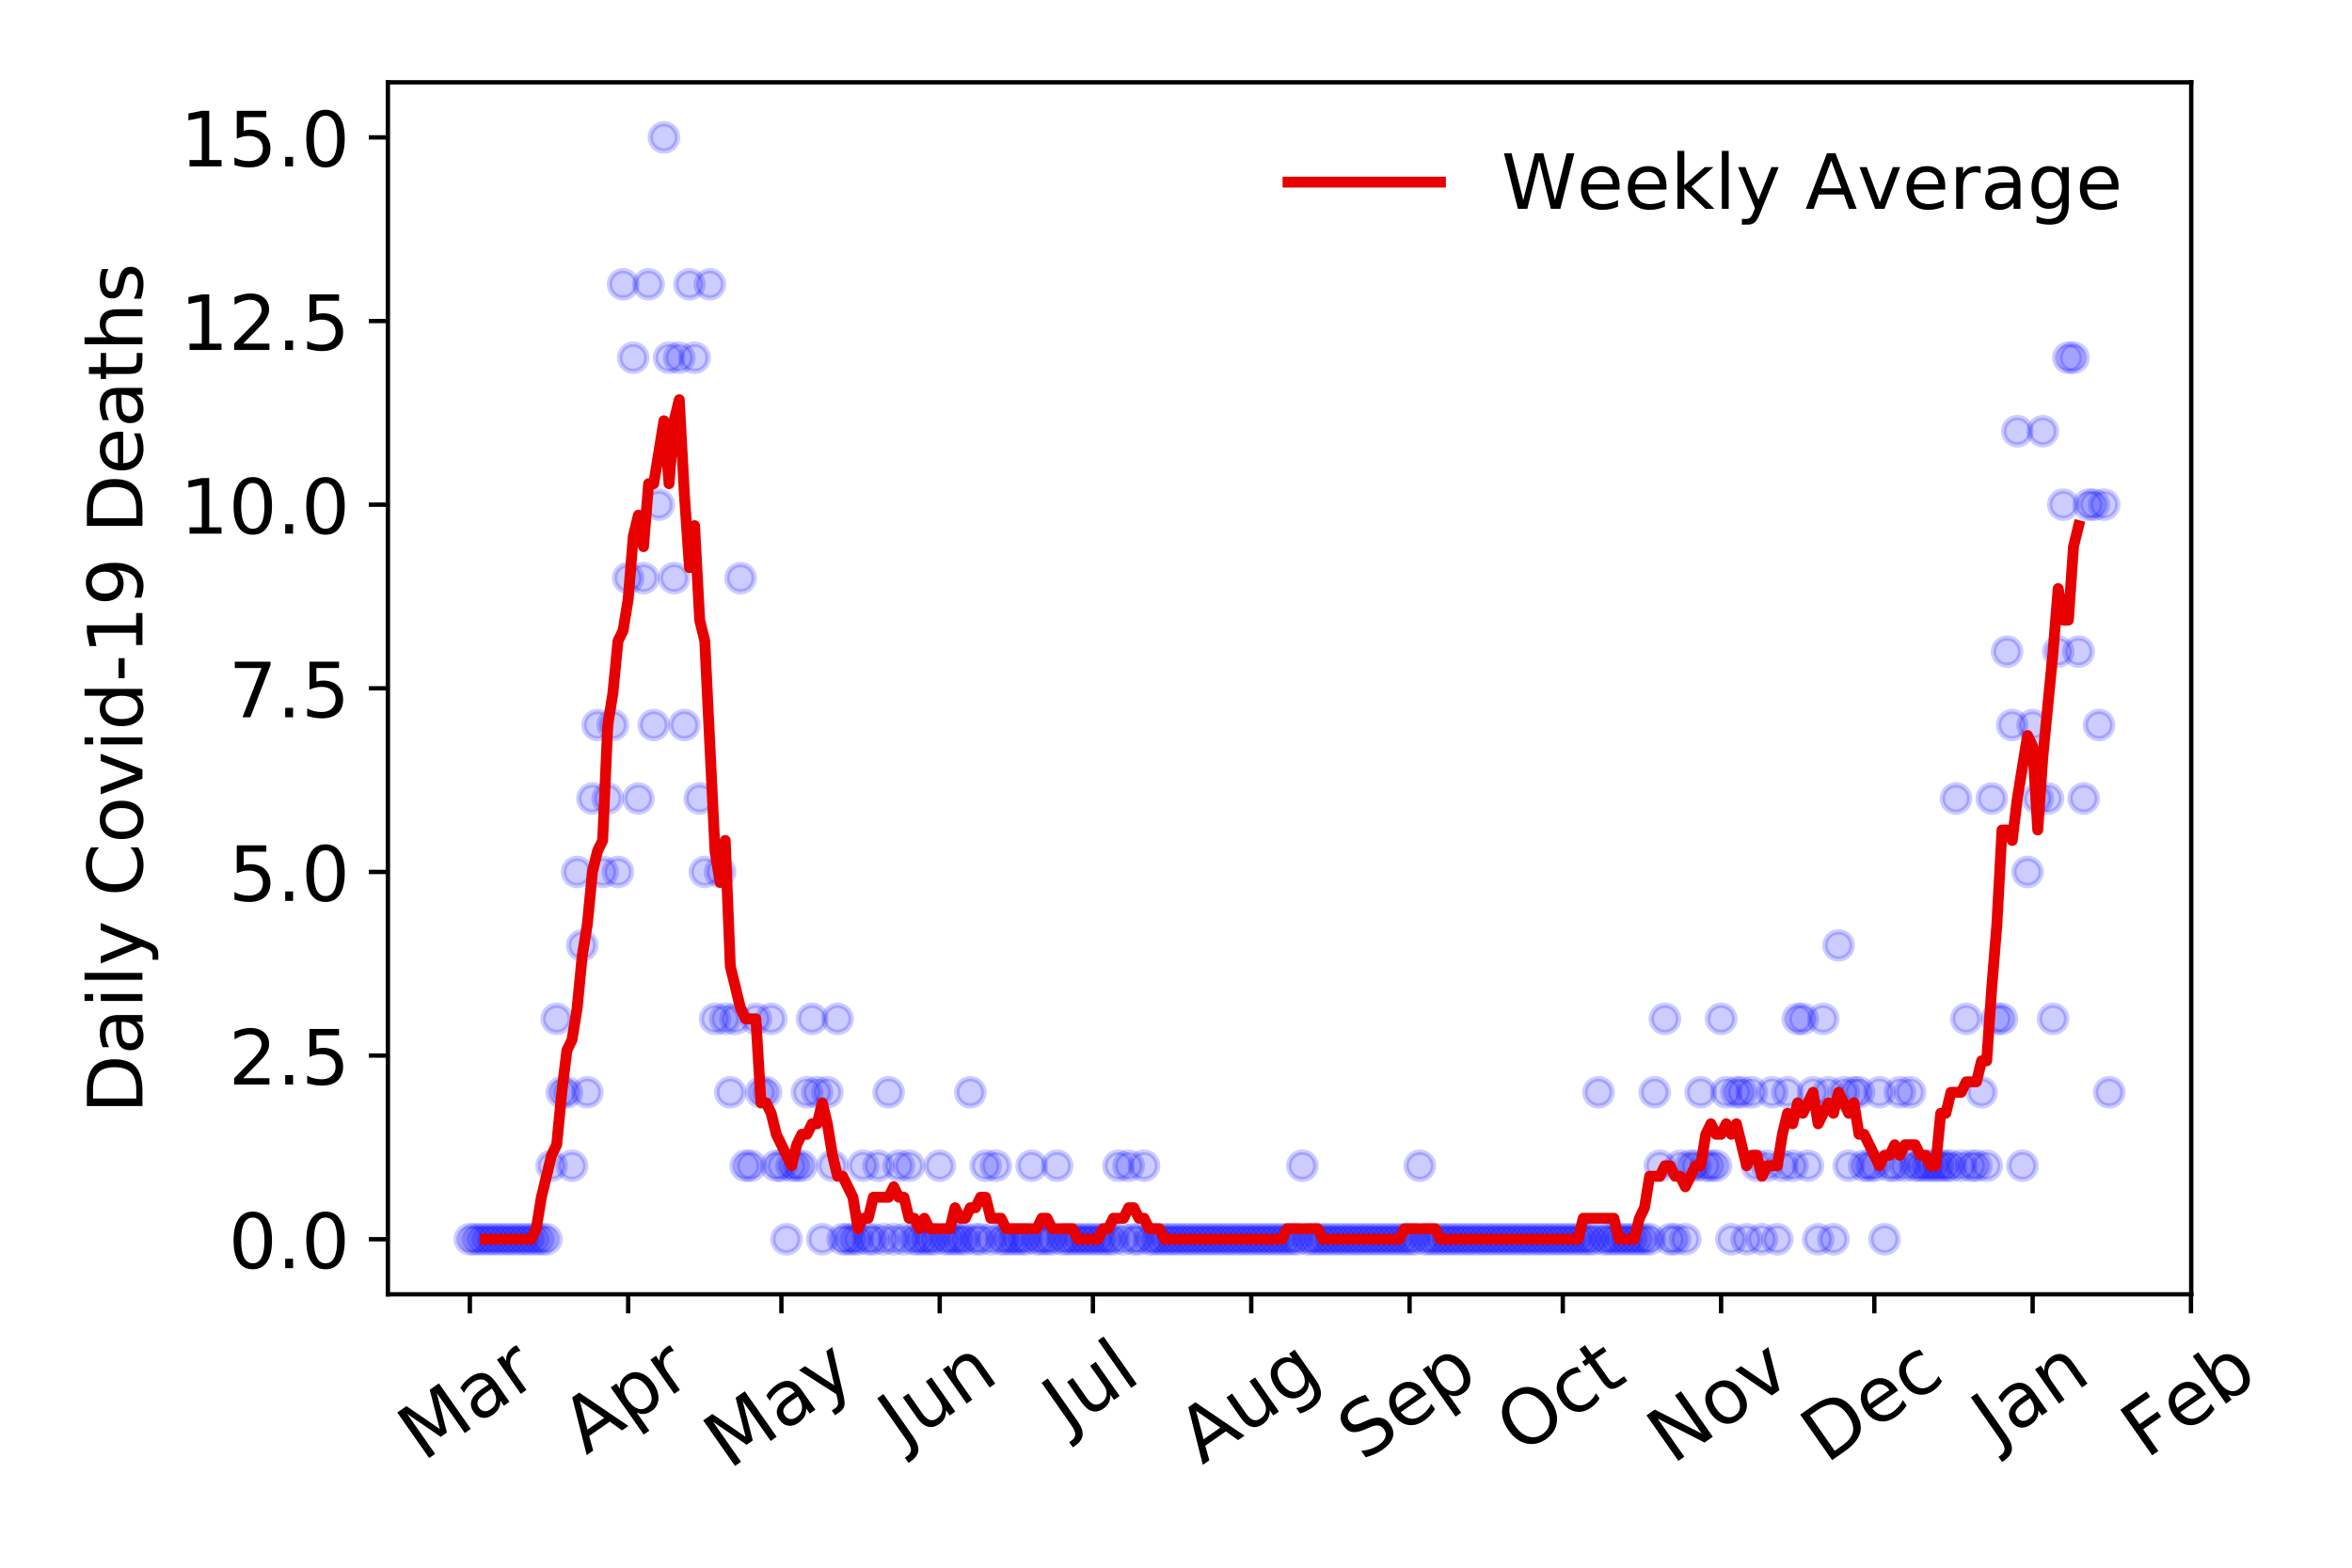 <?xml version="1.0" encoding="utf-8" standalone="no"?>
<!DOCTYPE svg PUBLIC "-//W3C//DTD SVG 1.1//EN"
  "http://www.w3.org/Graphics/SVG/1.1/DTD/svg11.dtd">
<!-- Created with matplotlib (https://matplotlib.org/) -->
<svg height="288pt" version="1.1" viewBox="0 0 432 288" width="432pt" xmlns="http://www.w3.org/2000/svg" xmlns:xlink="http://www.w3.org/1999/xlink">
 <defs>
  <style type="text/css">
*{stroke-linecap:butt;stroke-linejoin:round;}
  </style>
 </defs>
 <g id="figure_1">
  <g id="patch_1">
   <path d="M 0 288 
L 432 288 
L 432 0 
L 0 0 
z
" style="fill:#ffffff;"/>
  </g>
  <g id="axes_1">
   <g id="patch_2">
    <path d="M 71.245 237.778 
L 402.468 237.778 
L 402.468 15.12 
L 71.245 15.12 
z
" style="fill:#ffffff;"/>
   </g>
   <g id="matplotlib.axis_1">
    <g id="xtick_1">
     <g id="line2d_1">
      <defs>
       <path d="M 0 0 
L 0 3.5 
" id="m3593919579" style="stroke:#000000;stroke-width:0.8;"/>
      </defs>
      <g>
       <use style="stroke:#000000;stroke-width:0.8;" x="86.301" xlink:href="#m3593919579" y="237.778"/>
      </g>
     </g>
     <g id="text_1">
      <!-- Mar -->
      <defs>
       <path d="M 9.812 72.906 
L 24.516 72.906 
L 43.109 23.297 
L 61.812 72.906 
L 76.516 72.906 
L 76.516 0 
L 66.891 0 
L 66.891 64.016 
L 48.094 14.016 
L 38.188 14.016 
L 19.391 64.016 
L 19.391 0 
L 9.812 0 
z
" id="DejaVuSans-77"/>
       <path d="M 34.281 27.484 
Q 23.391 27.484 19.188 25 
Q 14.984 22.516 14.984 16.5 
Q 14.984 11.719 18.141 8.906 
Q 21.297 6.109 26.703 6.109 
Q 34.188 6.109 38.703 11.406 
Q 43.219 16.703 43.219 25.484 
L 43.219 27.484 
z
M 52.203 31.203 
L 52.203 0 
L 43.219 0 
L 43.219 8.297 
Q 40.141 3.328 35.547 0.953 
Q 30.953 -1.422 24.312 -1.422 
Q 15.922 -1.422 10.953 3.297 
Q 6 8.016 6 15.922 
Q 6 25.141 12.172 29.828 
Q 18.359 34.516 30.609 34.516 
L 43.219 34.516 
L 43.219 35.406 
Q 43.219 41.609 39.141 45 
Q 35.062 48.391 27.688 48.391 
Q 23 48.391 18.547 47.266 
Q 14.109 46.141 10.016 43.891 
L 10.016 52.203 
Q 14.938 54.109 19.578 55.047 
Q 24.219 56 28.609 56 
Q 40.484 56 46.344 49.844 
Q 52.203 43.703 52.203 31.203 
z
" id="DejaVuSans-97"/>
       <path d="M 41.109 46.297 
Q 39.594 47.172 37.812 47.578 
Q 36.031 48 33.891 48 
Q 26.266 48 22.188 43.047 
Q 18.109 38.094 18.109 28.812 
L 18.109 0 
L 9.078 0 
L 9.078 54.688 
L 18.109 54.688 
L 18.109 46.188 
Q 20.953 51.172 25.484 53.578 
Q 30.031 56 36.531 56 
Q 37.453 56 38.578 55.875 
Q 39.703 55.766 41.062 55.516 
z
" id="DejaVuSans-114"/>
      </defs>
      <g transform="translate(77.698 268.643)rotate(-35)scale(0.14 -0.14)">
       <use xlink:href="#DejaVuSans-77"/>
       <use x="86.279" xlink:href="#DejaVuSans-97"/>
       <use x="147.559" xlink:href="#DejaVuSans-114"/>
      </g>
     </g>
    </g>
    <g id="xtick_2">
     <g id="line2d_2">
      <g>
       <use style="stroke:#000000;stroke-width:0.8;" x="115.38" xlink:href="#m3593919579" y="237.778"/>
      </g>
     </g>
     <g id="text_2">
      <!-- Apr -->
      <defs>
       <path d="M 34.188 63.188 
L 20.797 26.906 
L 47.609 26.906 
z
M 28.609 72.906 
L 39.797 72.906 
L 67.578 0 
L 57.328 0 
L 50.688 18.703 
L 17.828 18.703 
L 11.188 0 
L 0.781 0 
z
" id="DejaVuSans-65"/>
       <path d="M 18.109 8.203 
L 18.109 -20.797 
L 9.078 -20.797 
L 9.078 54.688 
L 18.109 54.688 
L 18.109 46.391 
Q 20.953 51.266 25.266 53.625 
Q 29.594 56 35.594 56 
Q 45.562 56 51.781 48.094 
Q 58.016 40.188 58.016 27.297 
Q 58.016 14.406 51.781 6.484 
Q 45.562 -1.422 35.594 -1.422 
Q 29.594 -1.422 25.266 0.953 
Q 20.953 3.328 18.109 8.203 
z
M 48.688 27.297 
Q 48.688 37.203 44.609 42.844 
Q 40.531 48.484 33.406 48.484 
Q 26.266 48.484 22.188 42.844 
Q 18.109 37.203 18.109 27.297 
Q 18.109 17.391 22.188 11.75 
Q 26.266 6.109 33.406 6.109 
Q 40.531 6.109 44.609 11.75 
Q 48.688 17.391 48.688 27.297 
z
" id="DejaVuSans-112"/>
      </defs>
      <g transform="translate(107.676 267.384)rotate(-35)scale(0.14 -0.14)">
       <use xlink:href="#DejaVuSans-65"/>
       <use x="68.408" xlink:href="#DejaVuSans-112"/>
       <use x="131.885" xlink:href="#DejaVuSans-114"/>
      </g>
     </g>
    </g>
    <g id="xtick_3">
     <g id="line2d_3">
      <g>
       <use style="stroke:#000000;stroke-width:0.8;" x="143.521" xlink:href="#m3593919579" y="237.778"/>
      </g>
     </g>
     <g id="text_3">
      <!-- May -->
      <defs>
       <path d="M 32.172 -5.078 
Q 28.375 -14.844 24.75 -17.812 
Q 21.141 -20.797 15.094 -20.797 
L 7.906 -20.797 
L 7.906 -13.281 
L 13.188 -13.281 
Q 16.891 -13.281 18.938 -11.516 
Q 21 -9.766 23.484 -3.219 
L 25.094 0.875 
L 2.984 54.688 
L 12.5 54.688 
L 29.594 11.922 
L 46.688 54.688 
L 56.203 54.688 
z
" id="DejaVuSans-121"/>
      </defs>
      <g transform="translate(133.882 270.094)rotate(-35)scale(0.14 -0.14)">
       <use xlink:href="#DejaVuSans-77"/>
       <use x="86.279" xlink:href="#DejaVuSans-97"/>
       <use x="147.559" xlink:href="#DejaVuSans-121"/>
      </g>
     </g>
    </g>
    <g id="xtick_4">
     <g id="line2d_4">
      <g>
       <use style="stroke:#000000;stroke-width:0.8;" x="172.601" xlink:href="#m3593919579" y="237.778"/>
      </g>
     </g>
     <g id="text_4">
      <!-- Jun -->
      <defs>
       <path d="M 9.812 72.906 
L 19.672 72.906 
L 19.672 5.078 
Q 19.672 -8.109 14.672 -14.062 
Q 9.672 -20.016 -1.422 -20.016 
L -5.172 -20.016 
L -5.172 -11.719 
L -2.094 -11.719 
Q 4.438 -11.719 7.125 -8.047 
Q 9.812 -4.391 9.812 5.078 
z
" id="DejaVuSans-74"/>
       <path d="M 8.5 21.578 
L 8.5 54.688 
L 17.484 54.688 
L 17.484 21.922 
Q 17.484 14.156 20.5 10.266 
Q 23.531 6.391 29.594 6.391 
Q 36.859 6.391 41.078 11.031 
Q 45.312 15.672 45.312 23.688 
L 45.312 54.688 
L 54.297 54.688 
L 54.297 0 
L 45.312 0 
L 45.312 8.406 
Q 42.047 3.422 37.719 1 
Q 33.406 -1.422 27.688 -1.422 
Q 18.266 -1.422 13.375 4.438 
Q 8.5 10.297 8.5 21.578 
z
M 31.109 56 
z
" id="DejaVuSans-117"/>
       <path d="M 54.891 33.016 
L 54.891 0 
L 45.906 0 
L 45.906 32.719 
Q 45.906 40.484 42.875 44.328 
Q 39.844 48.188 33.797 48.188 
Q 26.516 48.188 22.312 43.547 
Q 18.109 38.922 18.109 30.906 
L 18.109 0 
L 9.078 0 
L 9.078 54.688 
L 18.109 54.688 
L 18.109 46.188 
Q 21.344 51.125 25.703 53.562 
Q 30.078 56 35.797 56 
Q 45.219 56 50.047 50.172 
Q 54.891 44.344 54.891 33.016 
z
" id="DejaVuSans-110"/>
      </defs>
      <g transform="translate(165.857 266.039)rotate(-35)scale(0.14 -0.14)">
       <use xlink:href="#DejaVuSans-74"/>
       <use x="29.492" xlink:href="#DejaVuSans-117"/>
       <use x="92.871" xlink:href="#DejaVuSans-110"/>
      </g>
     </g>
    </g>
    <g id="xtick_5">
     <g id="line2d_5">
      <g>
       <use style="stroke:#000000;stroke-width:0.8;" x="200.742" xlink:href="#m3593919579" y="237.778"/>
      </g>
     </g>
     <g id="text_5">
      <!-- Jul -->
      <defs>
       <path d="M 9.422 75.984 
L 18.406 75.984 
L 18.406 0 
L 9.422 0 
z
" id="DejaVuSans-108"/>
      </defs>
      <g transform="translate(196.039 263.181)rotate(-35)scale(0.14 -0.14)">
       <use xlink:href="#DejaVuSans-74"/>
       <use x="29.492" xlink:href="#DejaVuSans-117"/>
       <use x="92.871" xlink:href="#DejaVuSans-108"/>
      </g>
     </g>
    </g>
    <g id="xtick_6">
     <g id="line2d_6">
      <g>
       <use style="stroke:#000000;stroke-width:0.8;" x="229.821" xlink:href="#m3593919579" y="237.778"/>
      </g>
     </g>
     <g id="text_6">
      <!-- Aug -->
      <defs>
       <path d="M 45.406 27.984 
Q 45.406 37.75 41.375 43.109 
Q 37.359 48.484 30.078 48.484 
Q 22.859 48.484 18.828 43.109 
Q 14.797 37.75 14.797 27.984 
Q 14.797 18.266 18.828 12.891 
Q 22.859 7.516 30.078 7.516 
Q 37.359 7.516 41.375 12.891 
Q 45.406 18.266 45.406 27.984 
z
M 54.391 6.781 
Q 54.391 -7.172 48.188 -13.984 
Q 42 -20.797 29.203 -20.797 
Q 24.469 -20.797 20.266 -20.094 
Q 16.062 -19.391 12.109 -17.922 
L 12.109 -9.188 
Q 16.062 -11.328 19.922 -12.344 
Q 23.781 -13.375 27.781 -13.375 
Q 36.625 -13.375 41.016 -8.766 
Q 45.406 -4.156 45.406 5.172 
L 45.406 9.625 
Q 42.625 4.781 38.281 2.391 
Q 33.938 0 27.875 0 
Q 17.828 0 11.672 7.656 
Q 5.516 15.328 5.516 27.984 
Q 5.516 40.672 11.672 48.328 
Q 17.828 56 27.875 56 
Q 33.938 56 38.281 53.609 
Q 42.625 51.219 45.406 46.391 
L 45.406 54.688 
L 54.391 54.688 
z
" id="DejaVuSans-103"/>
      </defs>
      <g transform="translate(220.84 269.172)rotate(-35)scale(0.14 -0.14)">
       <use xlink:href="#DejaVuSans-65"/>
       <use x="68.408" xlink:href="#DejaVuSans-117"/>
       <use x="131.787" xlink:href="#DejaVuSans-103"/>
      </g>
     </g>
    </g>
    <g id="xtick_7">
     <g id="line2d_7">
      <g>
       <use style="stroke:#000000;stroke-width:0.8;" x="258.901" xlink:href="#m3593919579" y="237.778"/>
      </g>
     </g>
     <g id="text_7">
      <!-- Sep -->
      <defs>
       <path d="M 53.516 70.516 
L 53.516 60.891 
Q 47.906 63.578 42.922 64.891 
Q 37.938 66.219 33.297 66.219 
Q 25.25 66.219 20.875 63.094 
Q 16.5 59.969 16.5 54.203 
Q 16.5 49.359 19.406 46.891 
Q 22.312 44.438 30.422 42.922 
L 36.375 41.703 
Q 47.406 39.594 52.656 34.297 
Q 57.906 29 57.906 20.125 
Q 57.906 9.516 50.797 4.047 
Q 43.703 -1.422 29.984 -1.422 
Q 24.812 -1.422 18.969 -0.25 
Q 13.141 0.922 6.891 3.219 
L 6.891 13.375 
Q 12.891 10.016 18.656 8.297 
Q 24.422 6.594 29.984 6.594 
Q 38.422 6.594 43.016 9.906 
Q 47.609 13.234 47.609 19.391 
Q 47.609 24.75 44.312 27.781 
Q 41.016 30.812 33.5 32.328 
L 27.484 33.5 
Q 16.453 35.688 11.516 40.375 
Q 6.594 45.062 6.594 53.422 
Q 6.594 63.094 13.406 68.656 
Q 20.219 74.219 32.172 74.219 
Q 37.312 74.219 42.625 73.281 
Q 47.953 72.359 53.516 70.516 
z
" id="DejaVuSans-83"/>
       <path d="M 56.203 29.594 
L 56.203 25.203 
L 14.891 25.203 
Q 15.484 15.922 20.484 11.062 
Q 25.484 6.203 34.422 6.203 
Q 39.594 6.203 44.453 7.469 
Q 49.312 8.734 54.109 11.281 
L 54.109 2.781 
Q 49.266 0.734 44.188 -0.344 
Q 39.109 -1.422 33.891 -1.422 
Q 20.797 -1.422 13.156 6.188 
Q 5.516 13.812 5.516 26.812 
Q 5.516 40.234 12.766 48.109 
Q 20.016 56 32.328 56 
Q 43.359 56 49.781 48.891 
Q 56.203 41.797 56.203 29.594 
z
M 47.219 32.234 
Q 47.125 39.594 43.094 43.984 
Q 39.062 48.391 32.422 48.391 
Q 24.906 48.391 20.391 44.141 
Q 15.875 39.891 15.188 32.172 
z
" id="DejaVuSans-101"/>
      </defs>
      <g transform="translate(250.308 268.629)rotate(-35)scale(0.14 -0.14)">
       <use xlink:href="#DejaVuSans-83"/>
       <use x="63.477" xlink:href="#DejaVuSans-101"/>
       <use x="125" xlink:href="#DejaVuSans-112"/>
      </g>
     </g>
    </g>
    <g id="xtick_8">
     <g id="line2d_8">
      <g>
       <use style="stroke:#000000;stroke-width:0.8;" x="287.042" xlink:href="#m3593919579" y="237.778"/>
      </g>
     </g>
     <g id="text_8">
      <!-- Oct -->
      <defs>
       <path d="M 39.406 66.219 
Q 28.656 66.219 22.328 58.203 
Q 16.016 50.203 16.016 36.375 
Q 16.016 22.609 22.328 14.594 
Q 28.656 6.594 39.406 6.594 
Q 50.141 6.594 56.422 14.594 
Q 62.703 22.609 62.703 36.375 
Q 62.703 50.203 56.422 58.203 
Q 50.141 66.219 39.406 66.219 
z
M 39.406 74.219 
Q 54.734 74.219 63.906 63.938 
Q 73.094 53.656 73.094 36.375 
Q 73.094 19.141 63.906 8.859 
Q 54.734 -1.422 39.406 -1.422 
Q 24.031 -1.422 14.812 8.828 
Q 5.609 19.094 5.609 36.375 
Q 5.609 53.656 14.812 63.938 
Q 24.031 74.219 39.406 74.219 
z
" id="DejaVuSans-79"/>
       <path d="M 48.781 52.594 
L 48.781 44.188 
Q 44.969 46.297 41.141 47.344 
Q 37.312 48.391 33.406 48.391 
Q 24.656 48.391 19.812 42.844 
Q 14.984 37.312 14.984 27.297 
Q 14.984 17.281 19.812 11.734 
Q 24.656 6.203 33.406 6.203 
Q 37.312 6.203 41.141 7.25 
Q 44.969 8.297 48.781 10.406 
L 48.781 2.094 
Q 45.016 0.344 40.984 -0.531 
Q 36.969 -1.422 32.422 -1.422 
Q 20.062 -1.422 12.781 6.344 
Q 5.516 14.109 5.516 27.297 
Q 5.516 40.672 12.859 48.328 
Q 20.219 56 33.016 56 
Q 37.156 56 41.109 55.141 
Q 45.062 54.297 48.781 52.594 
z
" id="DejaVuSans-99"/>
       <path d="M 18.312 70.219 
L 18.312 54.688 
L 36.812 54.688 
L 36.812 47.703 
L 18.312 47.703 
L 18.312 18.016 
Q 18.312 11.328 20.141 9.422 
Q 21.969 7.516 27.594 7.516 
L 36.812 7.516 
L 36.812 0 
L 27.594 0 
Q 17.188 0 13.234 3.875 
Q 9.281 7.766 9.281 18.016 
L 9.281 47.703 
L 2.688 47.703 
L 2.688 54.688 
L 9.281 54.688 
L 9.281 70.219 
z
" id="DejaVuSans-116"/>
      </defs>
      <g transform="translate(279.343 267.377)rotate(-35)scale(0.14 -0.14)">
       <use xlink:href="#DejaVuSans-79"/>
       <use x="78.711" xlink:href="#DejaVuSans-99"/>
       <use x="133.691" xlink:href="#DejaVuSans-116"/>
      </g>
     </g>
    </g>
    <g id="xtick_9">
     <g id="line2d_9">
      <g>
       <use style="stroke:#000000;stroke-width:0.8;" x="316.121" xlink:href="#m3593919579" y="237.778"/>
      </g>
     </g>
     <g id="text_9">
      <!-- Nov -->
      <defs>
       <path d="M 9.812 72.906 
L 23.094 72.906 
L 55.422 11.922 
L 55.422 72.906 
L 64.984 72.906 
L 64.984 0 
L 51.703 0 
L 19.391 60.984 
L 19.391 0 
L 9.812 0 
z
" id="DejaVuSans-78"/>
       <path d="M 30.609 48.391 
Q 23.391 48.391 19.188 42.75 
Q 14.984 37.109 14.984 27.297 
Q 14.984 17.484 19.156 11.844 
Q 23.344 6.203 30.609 6.203 
Q 37.797 6.203 41.984 11.859 
Q 46.188 17.531 46.188 27.297 
Q 46.188 37.016 41.984 42.703 
Q 37.797 48.391 30.609 48.391 
z
M 30.609 56 
Q 42.328 56 49.016 48.375 
Q 55.719 40.766 55.719 27.297 
Q 55.719 13.875 49.016 6.219 
Q 42.328 -1.422 30.609 -1.422 
Q 18.844 -1.422 12.172 6.219 
Q 5.516 13.875 5.516 27.297 
Q 5.516 40.766 12.172 48.375 
Q 18.844 56 30.609 56 
z
" id="DejaVuSans-111"/>
       <path d="M 2.984 54.688 
L 12.5 54.688 
L 29.594 8.797 
L 46.688 54.688 
L 56.203 54.688 
L 35.688 0 
L 23.484 0 
z
" id="DejaVuSans-118"/>
      </defs>
      <g transform="translate(307.145 269.166)rotate(-35)scale(0.14 -0.14)">
       <use xlink:href="#DejaVuSans-78"/>
       <use x="74.805" xlink:href="#DejaVuSans-111"/>
       <use x="135.986" xlink:href="#DejaVuSans-118"/>
      </g>
     </g>
    </g>
    <g id="xtick_10">
     <g id="line2d_10">
      <g>
       <use style="stroke:#000000;stroke-width:0.8;" x="344.263" xlink:href="#m3593919579" y="237.778"/>
      </g>
     </g>
     <g id="text_10">
      <!-- Dec -->
      <defs>
       <path d="M 19.672 64.797 
L 19.672 8.109 
L 31.594 8.109 
Q 46.688 8.109 53.688 14.938 
Q 60.688 21.781 60.688 36.531 
Q 60.688 51.172 53.688 57.984 
Q 46.688 64.797 31.594 64.797 
z
M 9.812 72.906 
L 30.078 72.906 
Q 51.266 72.906 61.172 64.094 
Q 71.094 55.281 71.094 36.531 
Q 71.094 17.672 61.125 8.828 
Q 51.172 0 30.078 0 
L 9.812 0 
z
" id="DejaVuSans-68"/>
      </defs>
      <g transform="translate(335.382 269.032)rotate(-35)scale(0.14 -0.14)">
       <use xlink:href="#DejaVuSans-68"/>
       <use x="77.002" xlink:href="#DejaVuSans-101"/>
       <use x="138.525" xlink:href="#DejaVuSans-99"/>
      </g>
     </g>
    </g>
    <g id="xtick_11">
     <g id="line2d_11">
      <g>
       <use style="stroke:#000000;stroke-width:0.8;" x="373.342" xlink:href="#m3593919579" y="237.778"/>
      </g>
     </g>
     <g id="text_11">
      <!-- Jan -->
      <g transform="translate(366.718 265.871)rotate(-35)scale(0.14 -0.14)">
       <use xlink:href="#DejaVuSans-74"/>
       <use x="29.492" xlink:href="#DejaVuSans-97"/>
       <use x="90.771" xlink:href="#DejaVuSans-110"/>
      </g>
     </g>
    </g>
    <g id="xtick_12">
     <g id="line2d_12">
      <g>
       <use style="stroke:#000000;stroke-width:0.8;" x="402.421" xlink:href="#m3593919579" y="237.778"/>
      </g>
     </g>
     <g id="text_12">
      <!-- Feb -->
      <defs>
       <path d="M 9.812 72.906 
L 51.703 72.906 
L 51.703 64.594 
L 19.672 64.594 
L 19.672 43.109 
L 48.578 43.109 
L 48.578 34.812 
L 19.672 34.812 
L 19.672 0 
L 9.812 0 
z
" id="DejaVuSans-70"/>
       <path d="M 48.688 27.297 
Q 48.688 37.203 44.609 42.844 
Q 40.531 48.484 33.406 48.484 
Q 26.266 48.484 22.188 42.844 
Q 18.109 37.203 18.109 27.297 
Q 18.109 17.391 22.188 11.75 
Q 26.266 6.109 33.406 6.109 
Q 40.531 6.109 44.609 11.75 
Q 48.688 17.391 48.688 27.297 
z
M 18.109 46.391 
Q 20.953 51.266 25.266 53.625 
Q 29.594 56 35.594 56 
Q 45.562 56 51.781 48.094 
Q 58.016 40.188 58.016 27.297 
Q 58.016 14.406 51.781 6.484 
Q 45.562 -1.422 35.594 -1.422 
Q 29.594 -1.422 25.266 0.953 
Q 20.953 3.328 18.109 8.203 
L 18.109 0 
L 9.078 0 
L 9.078 75.984 
L 18.109 75.984 
z
" id="DejaVuSans-98"/>
      </defs>
      <g transform="translate(394.175 268.143)rotate(-35)scale(0.14 -0.14)">
       <use xlink:href="#DejaVuSans-70"/>
       <use x="57.441" xlink:href="#DejaVuSans-101"/>
       <use x="118.965" xlink:href="#DejaVuSans-98"/>
      </g>
     </g>
    </g>
   </g>
   <g id="matplotlib.axis_2">
    <g id="ytick_1">
     <g id="line2d_13">
      <defs>
       <path d="M 0 0 
L -3.5 0 
" id="m725a7313bd" style="stroke:#000000;stroke-width:0.8;"/>
      </defs>
      <g>
       <use style="stroke:#000000;stroke-width:0.8;" x="71.245" xlink:href="#m725a7313bd" y="227.657"/>
      </g>
     </g>
     <g id="text_13">
      <!-- 0.0 -->
      <defs>
       <path d="M 31.781 66.406 
Q 24.172 66.406 20.328 58.906 
Q 16.5 51.422 16.5 36.375 
Q 16.5 21.391 20.328 13.891 
Q 24.172 6.391 31.781 6.391 
Q 39.453 6.391 43.281 13.891 
Q 47.125 21.391 47.125 36.375 
Q 47.125 51.422 43.281 58.906 
Q 39.453 66.406 31.781 66.406 
z
M 31.781 74.219 
Q 44.047 74.219 50.516 64.516 
Q 56.984 54.828 56.984 36.375 
Q 56.984 17.969 50.516 8.266 
Q 44.047 -1.422 31.781 -1.422 
Q 19.531 -1.422 13.062 8.266 
Q 6.594 17.969 6.594 36.375 
Q 6.594 54.828 13.062 64.516 
Q 19.531 74.219 31.781 74.219 
z
" id="DejaVuSans-48"/>
       <path d="M 10.688 12.406 
L 21 12.406 
L 21 0 
L 10.688 0 
z
" id="DejaVuSans-46"/>
      </defs>
      <g transform="translate(41.981 232.976)scale(0.14 -0.14)">
       <use xlink:href="#DejaVuSans-48"/>
       <use x="63.623" xlink:href="#DejaVuSans-46"/>
       <use x="95.41" xlink:href="#DejaVuSans-48"/>
      </g>
     </g>
    </g>
    <g id="ytick_2">
     <g id="line2d_14">
      <g>
       <use style="stroke:#000000;stroke-width:0.8;" x="71.245" xlink:href="#m725a7313bd" y="193.921"/>
      </g>
     </g>
     <g id="text_14">
      <!-- 2.5 -->
      <defs>
       <path d="M 19.188 8.297 
L 53.609 8.297 
L 53.609 0 
L 7.328 0 
L 7.328 8.297 
Q 12.938 14.109 22.625 23.891 
Q 32.328 33.688 34.812 36.531 
Q 39.547 41.844 41.422 45.531 
Q 43.312 49.219 43.312 52.781 
Q 43.312 58.594 39.234 62.25 
Q 35.156 65.922 28.609 65.922 
Q 23.969 65.922 18.812 64.312 
Q 13.672 62.703 7.812 59.422 
L 7.812 69.391 
Q 13.766 71.781 18.938 73 
Q 24.125 74.219 28.422 74.219 
Q 39.75 74.219 46.484 68.547 
Q 53.219 62.891 53.219 53.422 
Q 53.219 48.922 51.531 44.891 
Q 49.859 40.875 45.406 35.406 
Q 44.188 33.984 37.641 27.219 
Q 31.109 20.453 19.188 8.297 
z
" id="DejaVuSans-50"/>
       <path d="M 10.797 72.906 
L 49.516 72.906 
L 49.516 64.594 
L 19.828 64.594 
L 19.828 46.734 
Q 21.969 47.469 24.109 47.828 
Q 26.266 48.188 28.422 48.188 
Q 40.625 48.188 47.75 41.5 
Q 54.891 34.812 54.891 23.391 
Q 54.891 11.625 47.562 5.094 
Q 40.234 -1.422 26.906 -1.422 
Q 22.312 -1.422 17.547 -0.641 
Q 12.797 0.141 7.719 1.703 
L 7.719 11.625 
Q 12.109 9.234 16.797 8.062 
Q 21.484 6.891 26.703 6.891 
Q 35.156 6.891 40.078 11.328 
Q 45.016 15.766 45.016 23.391 
Q 45.016 31 40.078 35.438 
Q 35.156 39.891 26.703 39.891 
Q 22.75 39.891 18.812 39.016 
Q 14.891 38.141 10.797 36.281 
z
" id="DejaVuSans-53"/>
      </defs>
      <g transform="translate(41.981 199.24)scale(0.14 -0.14)">
       <use xlink:href="#DejaVuSans-50"/>
       <use x="63.623" xlink:href="#DejaVuSans-46"/>
       <use x="95.41" xlink:href="#DejaVuSans-53"/>
      </g>
     </g>
    </g>
    <g id="ytick_3">
     <g id="line2d_15">
      <g>
       <use style="stroke:#000000;stroke-width:0.8;" x="71.245" xlink:href="#m725a7313bd" y="160.185"/>
      </g>
     </g>
     <g id="text_15">
      <!-- 5.0 -->
      <g transform="translate(41.981 165.504)scale(0.14 -0.14)">
       <use xlink:href="#DejaVuSans-53"/>
       <use x="63.623" xlink:href="#DejaVuSans-46"/>
       <use x="95.41" xlink:href="#DejaVuSans-48"/>
      </g>
     </g>
    </g>
    <g id="ytick_4">
     <g id="line2d_16">
      <g>
       <use style="stroke:#000000;stroke-width:0.8;" x="71.245" xlink:href="#m725a7313bd" y="126.449"/>
      </g>
     </g>
     <g id="text_16">
      <!-- 7.5 -->
      <defs>
       <path d="M 8.203 72.906 
L 55.078 72.906 
L 55.078 68.703 
L 28.609 0 
L 18.312 0 
L 43.219 64.594 
L 8.203 64.594 
z
" id="DejaVuSans-55"/>
      </defs>
      <g transform="translate(41.981 131.768)scale(0.14 -0.14)">
       <use xlink:href="#DejaVuSans-55"/>
       <use x="63.623" xlink:href="#DejaVuSans-46"/>
       <use x="95.41" xlink:href="#DejaVuSans-53"/>
      </g>
     </g>
    </g>
    <g id="ytick_5">
     <g id="line2d_17">
      <g>
       <use style="stroke:#000000;stroke-width:0.8;" x="71.245" xlink:href="#m725a7313bd" y="92.713"/>
      </g>
     </g>
     <g id="text_17">
      <!-- 10.0 -->
      <defs>
       <path d="M 12.406 8.297 
L 28.516 8.297 
L 28.516 63.922 
L 10.984 60.406 
L 10.984 69.391 
L 28.422 72.906 
L 38.281 72.906 
L 38.281 8.297 
L 54.391 8.297 
L 54.391 0 
L 12.406 0 
z
" id="DejaVuSans-49"/>
      </defs>
      <g transform="translate(33.073 98.032)scale(0.14 -0.14)">
       <use xlink:href="#DejaVuSans-49"/>
       <use x="63.623" xlink:href="#DejaVuSans-48"/>
       <use x="127.246" xlink:href="#DejaVuSans-46"/>
       <use x="159.033" xlink:href="#DejaVuSans-48"/>
      </g>
     </g>
    </g>
    <g id="ytick_6">
     <g id="line2d_18">
      <g>
       <use style="stroke:#000000;stroke-width:0.8;" x="71.245" xlink:href="#m725a7313bd" y="58.977"/>
      </g>
     </g>
     <g id="text_18">
      <!-- 12.5 -->
      <g transform="translate(33.073 64.296)scale(0.14 -0.14)">
       <use xlink:href="#DejaVuSans-49"/>
       <use x="63.623" xlink:href="#DejaVuSans-50"/>
       <use x="127.246" xlink:href="#DejaVuSans-46"/>
       <use x="159.033" xlink:href="#DejaVuSans-53"/>
      </g>
     </g>
    </g>
    <g id="ytick_7">
     <g id="line2d_19">
      <g>
       <use style="stroke:#000000;stroke-width:0.8;" x="71.245" xlink:href="#m725a7313bd" y="25.241"/>
      </g>
     </g>
     <g id="text_19">
      <!-- 15.0 -->
      <g transform="translate(33.073 30.56)scale(0.14 -0.14)">
       <use xlink:href="#DejaVuSans-49"/>
       <use x="63.623" xlink:href="#DejaVuSans-53"/>
       <use x="127.246" xlink:href="#DejaVuSans-46"/>
       <use x="159.033" xlink:href="#DejaVuSans-48"/>
      </g>
     </g>
    </g>
    <g id="text_20">
     <!-- Daily Covid-19 Deaths -->
     <defs>
      <path d="M 9.422 54.688 
L 18.406 54.688 
L 18.406 0 
L 9.422 0 
z
M 9.422 75.984 
L 18.406 75.984 
L 18.406 64.594 
L 9.422 64.594 
z
" id="DejaVuSans-105"/>
      <path id="DejaVuSans-32"/>
      <path d="M 64.406 67.281 
L 64.406 56.891 
Q 59.422 61.531 53.781 63.812 
Q 48.141 66.109 41.797 66.109 
Q 29.297 66.109 22.656 58.469 
Q 16.016 50.828 16.016 36.375 
Q 16.016 21.969 22.656 14.328 
Q 29.297 6.688 41.797 6.688 
Q 48.141 6.688 53.781 8.984 
Q 59.422 11.281 64.406 15.922 
L 64.406 5.609 
Q 59.234 2.094 53.438 0.328 
Q 47.656 -1.422 41.219 -1.422 
Q 24.656 -1.422 15.125 8.703 
Q 5.609 18.844 5.609 36.375 
Q 5.609 53.953 15.125 64.078 
Q 24.656 74.219 41.219 74.219 
Q 47.75 74.219 53.531 72.484 
Q 59.328 70.75 64.406 67.281 
z
" id="DejaVuSans-67"/>
      <path d="M 45.406 46.391 
L 45.406 75.984 
L 54.391 75.984 
L 54.391 0 
L 45.406 0 
L 45.406 8.203 
Q 42.578 3.328 38.25 0.953 
Q 33.938 -1.422 27.875 -1.422 
Q 17.969 -1.422 11.734 6.484 
Q 5.516 14.406 5.516 27.297 
Q 5.516 40.188 11.734 48.094 
Q 17.969 56 27.875 56 
Q 33.938 56 38.25 53.625 
Q 42.578 51.266 45.406 46.391 
z
M 14.797 27.297 
Q 14.797 17.391 18.875 11.75 
Q 22.953 6.109 30.078 6.109 
Q 37.203 6.109 41.297 11.75 
Q 45.406 17.391 45.406 27.297 
Q 45.406 37.203 41.297 42.844 
Q 37.203 48.484 30.078 48.484 
Q 22.953 48.484 18.875 42.844 
Q 14.797 37.203 14.797 27.297 
z
" id="DejaVuSans-100"/>
      <path d="M 4.891 31.391 
L 31.203 31.391 
L 31.203 23.391 
L 4.891 23.391 
z
" id="DejaVuSans-45"/>
      <path d="M 10.984 1.516 
L 10.984 10.5 
Q 14.703 8.734 18.5 7.812 
Q 22.312 6.891 25.984 6.891 
Q 35.75 6.891 40.891 13.453 
Q 46.047 20.016 46.781 33.406 
Q 43.953 29.203 39.594 26.953 
Q 35.25 24.703 29.984 24.703 
Q 19.047 24.703 12.672 31.312 
Q 6.297 37.938 6.297 49.422 
Q 6.297 60.641 12.938 67.422 
Q 19.578 74.219 30.609 74.219 
Q 43.266 74.219 49.922 64.516 
Q 56.594 54.828 56.594 36.375 
Q 56.594 19.141 48.406 8.859 
Q 40.234 -1.422 26.422 -1.422 
Q 22.703 -1.422 18.891 -0.688 
Q 15.094 0.047 10.984 1.516 
z
M 30.609 32.422 
Q 37.25 32.422 41.125 36.953 
Q 45.016 41.5 45.016 49.422 
Q 45.016 57.281 41.125 61.844 
Q 37.25 66.406 30.609 66.406 
Q 23.969 66.406 20.094 61.844 
Q 16.219 57.281 16.219 49.422 
Q 16.219 41.5 20.094 36.953 
Q 23.969 32.422 30.609 32.422 
z
" id="DejaVuSans-57"/>
      <path d="M 54.891 33.016 
L 54.891 0 
L 45.906 0 
L 45.906 32.719 
Q 45.906 40.484 42.875 44.328 
Q 39.844 48.188 33.797 48.188 
Q 26.516 48.188 22.312 43.547 
Q 18.109 38.922 18.109 30.906 
L 18.109 0 
L 9.078 0 
L 9.078 75.984 
L 18.109 75.984 
L 18.109 46.188 
Q 21.344 51.125 25.703 53.562 
Q 30.078 56 35.797 56 
Q 45.219 56 50.047 50.172 
Q 54.891 44.344 54.891 33.016 
z
" id="DejaVuSans-104"/>
      <path d="M 44.281 53.078 
L 44.281 44.578 
Q 40.484 46.531 36.375 47.5 
Q 32.281 48.484 27.875 48.484 
Q 21.188 48.484 17.844 46.438 
Q 14.5 44.391 14.5 40.281 
Q 14.5 37.156 16.891 35.375 
Q 19.281 33.594 26.516 31.984 
L 29.594 31.297 
Q 39.156 29.25 43.188 25.516 
Q 47.219 21.781 47.219 15.094 
Q 47.219 7.469 41.188 3.016 
Q 35.156 -1.422 24.609 -1.422 
Q 20.219 -1.422 15.453 -0.562 
Q 10.688 0.297 5.422 2 
L 5.422 11.281 
Q 10.406 8.688 15.234 7.391 
Q 20.062 6.109 24.812 6.109 
Q 31.156 6.109 34.562 8.281 
Q 37.984 10.453 37.984 14.406 
Q 37.984 18.062 35.516 20.016 
Q 33.062 21.969 24.703 23.781 
L 21.578 24.516 
Q 13.234 26.266 9.516 29.906 
Q 5.812 33.547 5.812 39.891 
Q 5.812 47.609 11.281 51.797 
Q 16.75 56 26.812 56 
Q 31.781 56 36.172 55.266 
Q 40.578 54.547 44.281 53.078 
z
" id="DejaVuSans-115"/>
     </defs>
     <g transform="translate(26.162 204.56)rotate(-90)scale(0.14 -0.14)">
      <use xlink:href="#DejaVuSans-68"/>
      <use x="77.002" xlink:href="#DejaVuSans-97"/>
      <use x="138.281" xlink:href="#DejaVuSans-105"/>
      <use x="166.064" xlink:href="#DejaVuSans-108"/>
      <use x="193.848" xlink:href="#DejaVuSans-121"/>
      <use x="253.027" xlink:href="#DejaVuSans-32"/>
      <use x="284.814" xlink:href="#DejaVuSans-67"/>
      <use x="354.639" xlink:href="#DejaVuSans-111"/>
      <use x="415.82" xlink:href="#DejaVuSans-118"/>
      <use x="475" xlink:href="#DejaVuSans-105"/>
      <use x="502.783" xlink:href="#DejaVuSans-100"/>
      <use x="566.26" xlink:href="#DejaVuSans-45"/>
      <use x="602.344" xlink:href="#DejaVuSans-49"/>
      <use x="665.967" xlink:href="#DejaVuSans-57"/>
      <use x="729.59" xlink:href="#DejaVuSans-32"/>
      <use x="761.377" xlink:href="#DejaVuSans-68"/>
      <use x="838.379" xlink:href="#DejaVuSans-101"/>
      <use x="899.902" xlink:href="#DejaVuSans-97"/>
      <use x="961.182" xlink:href="#DejaVuSans-116"/>
      <use x="1000.391" xlink:href="#DejaVuSans-104"/>
      <use x="1063.77" xlink:href="#DejaVuSans-115"/>
     </g>
    </g>
   </g>
   <g id="line2d_20">
    <defs>
     <path d="M 0 2.5 
C 0.663 2.5 1.299 2.237 1.768 1.768 
C 2.237 1.299 2.5 0.663 2.5 0 
C 2.5 -0.663 2.237 -1.299 1.768 -1.768 
C 1.299 -2.237 0.663 -2.5 0 -2.5 
C -0.663 -2.5 -1.299 -2.237 -1.768 -1.768 
C -2.237 -1.299 -2.5 -0.663 -2.5 0 
C -2.5 0.663 -2.237 1.299 -1.768 1.768 
C -1.299 2.237 -0.663 2.5 0 2.5 
z
" id="mcf41ea6df2" style="stroke:#0000ff;stroke-opacity:0.2;"/>
    </defs>
    <g clip-path="url(#pd282a7b2a9)">
     <use style="fill:#0000ff;fill-opacity:0.2;stroke:#0000ff;stroke-opacity:0.2;" x="86.301" xlink:href="#mcf41ea6df2" y="227.657"/>
     <use style="fill:#0000ff;fill-opacity:0.2;stroke:#0000ff;stroke-opacity:0.2;" x="87.239" xlink:href="#mcf41ea6df2" y="227.657"/>
     <use style="fill:#0000ff;fill-opacity:0.2;stroke:#0000ff;stroke-opacity:0.2;" x="88.177" xlink:href="#mcf41ea6df2" y="227.657"/>
     <use style="fill:#0000ff;fill-opacity:0.2;stroke:#0000ff;stroke-opacity:0.2;" x="89.115" xlink:href="#mcf41ea6df2" y="227.657"/>
     <use style="fill:#0000ff;fill-opacity:0.2;stroke:#0000ff;stroke-opacity:0.2;" x="90.053" xlink:href="#mcf41ea6df2" y="227.657"/>
     <use style="fill:#0000ff;fill-opacity:0.2;stroke:#0000ff;stroke-opacity:0.2;" x="90.991" xlink:href="#mcf41ea6df2" y="227.657"/>
     <use style="fill:#0000ff;fill-opacity:0.2;stroke:#0000ff;stroke-opacity:0.2;" x="91.929" xlink:href="#mcf41ea6df2" y="227.657"/>
     <use style="fill:#0000ff;fill-opacity:0.2;stroke:#0000ff;stroke-opacity:0.2;" x="92.867" xlink:href="#mcf41ea6df2" y="227.657"/>
     <use style="fill:#0000ff;fill-opacity:0.2;stroke:#0000ff;stroke-opacity:0.2;" x="93.805" xlink:href="#mcf41ea6df2" y="227.657"/>
     <use style="fill:#0000ff;fill-opacity:0.2;stroke:#0000ff;stroke-opacity:0.2;" x="94.743" xlink:href="#mcf41ea6df2" y="227.657"/>
     <use style="fill:#0000ff;fill-opacity:0.2;stroke:#0000ff;stroke-opacity:0.2;" x="95.681" xlink:href="#mcf41ea6df2" y="227.657"/>
     <use style="fill:#0000ff;fill-opacity:0.2;stroke:#0000ff;stroke-opacity:0.2;" x="96.619" xlink:href="#mcf41ea6df2" y="227.657"/>
     <use style="fill:#0000ff;fill-opacity:0.2;stroke:#0000ff;stroke-opacity:0.2;" x="97.557" xlink:href="#mcf41ea6df2" y="227.657"/>
     <use style="fill:#0000ff;fill-opacity:0.2;stroke:#0000ff;stroke-opacity:0.2;" x="98.495" xlink:href="#mcf41ea6df2" y="227.657"/>
     <use style="fill:#0000ff;fill-opacity:0.2;stroke:#0000ff;stroke-opacity:0.2;" x="99.433" xlink:href="#mcf41ea6df2" y="227.657"/>
     <use style="fill:#0000ff;fill-opacity:0.2;stroke:#0000ff;stroke-opacity:0.2;" x="100.371" xlink:href="#mcf41ea6df2" y="227.657"/>
     <use style="fill:#0000ff;fill-opacity:0.2;stroke:#0000ff;stroke-opacity:0.2;" x="101.309" xlink:href="#mcf41ea6df2" y="214.163"/>
     <use style="fill:#0000ff;fill-opacity:0.2;stroke:#0000ff;stroke-opacity:0.2;" x="102.247" xlink:href="#mcf41ea6df2" y="187.174"/>
     <use style="fill:#0000ff;fill-opacity:0.2;stroke:#0000ff;stroke-opacity:0.2;" x="103.185" xlink:href="#mcf41ea6df2" y="200.668"/>
     <use style="fill:#0000ff;fill-opacity:0.2;stroke:#0000ff;stroke-opacity:0.2;" x="104.123" xlink:href="#mcf41ea6df2" y="200.668"/>
     <use style="fill:#0000ff;fill-opacity:0.2;stroke:#0000ff;stroke-opacity:0.2;" x="105.061" xlink:href="#mcf41ea6df2" y="214.163"/>
     <use style="fill:#0000ff;fill-opacity:0.2;stroke:#0000ff;stroke-opacity:0.2;" x="106" xlink:href="#mcf41ea6df2" y="160.185"/>
     <use style="fill:#0000ff;fill-opacity:0.2;stroke:#0000ff;stroke-opacity:0.2;" x="106.938" xlink:href="#mcf41ea6df2" y="173.68"/>
     <use style="fill:#0000ff;fill-opacity:0.2;stroke:#0000ff;stroke-opacity:0.2;" x="107.876" xlink:href="#mcf41ea6df2" y="200.668"/>
     <use style="fill:#0000ff;fill-opacity:0.2;stroke:#0000ff;stroke-opacity:0.2;" x="108.814" xlink:href="#mcf41ea6df2" y="146.691"/>
     <use style="fill:#0000ff;fill-opacity:0.2;stroke:#0000ff;stroke-opacity:0.2;" x="109.752" xlink:href="#mcf41ea6df2" y="133.196"/>
     <use style="fill:#0000ff;fill-opacity:0.2;stroke:#0000ff;stroke-opacity:0.2;" x="110.69" xlink:href="#mcf41ea6df2" y="160.185"/>
     <use style="fill:#0000ff;fill-opacity:0.2;stroke:#0000ff;stroke-opacity:0.2;" x="111.628" xlink:href="#mcf41ea6df2" y="146.691"/>
     <use style="fill:#0000ff;fill-opacity:0.2;stroke:#0000ff;stroke-opacity:0.2;" x="112.566" xlink:href="#mcf41ea6df2" y="133.196"/>
     <use style="fill:#0000ff;fill-opacity:0.2;stroke:#0000ff;stroke-opacity:0.2;" x="113.504" xlink:href="#mcf41ea6df2" y="160.185"/>
     <use style="fill:#0000ff;fill-opacity:0.2;stroke:#0000ff;stroke-opacity:0.2;" x="114.442" xlink:href="#mcf41ea6df2" y="52.23"/>
     <use style="fill:#0000ff;fill-opacity:0.2;stroke:#0000ff;stroke-opacity:0.2;" x="115.38" xlink:href="#mcf41ea6df2" y="106.207"/>
     <use style="fill:#0000ff;fill-opacity:0.2;stroke:#0000ff;stroke-opacity:0.2;" x="116.318" xlink:href="#mcf41ea6df2" y="65.724"/>
     <use style="fill:#0000ff;fill-opacity:0.2;stroke:#0000ff;stroke-opacity:0.2;" x="117.256" xlink:href="#mcf41ea6df2" y="146.691"/>
     <use style="fill:#0000ff;fill-opacity:0.2;stroke:#0000ff;stroke-opacity:0.2;" x="118.194" xlink:href="#mcf41ea6df2" y="106.207"/>
     <use style="fill:#0000ff;fill-opacity:0.2;stroke:#0000ff;stroke-opacity:0.2;" x="119.132" xlink:href="#mcf41ea6df2" y="52.23"/>
     <use style="fill:#0000ff;fill-opacity:0.2;stroke:#0000ff;stroke-opacity:0.2;" x="120.07" xlink:href="#mcf41ea6df2" y="133.196"/>
     <use style="fill:#0000ff;fill-opacity:0.2;stroke:#0000ff;stroke-opacity:0.2;" x="121.008" xlink:href="#mcf41ea6df2" y="92.713"/>
     <use style="fill:#0000ff;fill-opacity:0.2;stroke:#0000ff;stroke-opacity:0.2;" x="121.946" xlink:href="#mcf41ea6df2" y="25.241"/>
     <use style="fill:#0000ff;fill-opacity:0.2;stroke:#0000ff;stroke-opacity:0.2;" x="122.884" xlink:href="#mcf41ea6df2" y="65.724"/>
     <use style="fill:#0000ff;fill-opacity:0.2;stroke:#0000ff;stroke-opacity:0.2;" x="123.822" xlink:href="#mcf41ea6df2" y="106.207"/>
     <use style="fill:#0000ff;fill-opacity:0.2;stroke:#0000ff;stroke-opacity:0.2;" x="124.76" xlink:href="#mcf41ea6df2" y="65.724"/>
     <use style="fill:#0000ff;fill-opacity:0.2;stroke:#0000ff;stroke-opacity:0.2;" x="125.698" xlink:href="#mcf41ea6df2" y="133.196"/>
     <use style="fill:#0000ff;fill-opacity:0.2;stroke:#0000ff;stroke-opacity:0.2;" x="126.636" xlink:href="#mcf41ea6df2" y="52.23"/>
     <use style="fill:#0000ff;fill-opacity:0.2;stroke:#0000ff;stroke-opacity:0.2;" x="127.575" xlink:href="#mcf41ea6df2" y="65.724"/>
     <use style="fill:#0000ff;fill-opacity:0.2;stroke:#0000ff;stroke-opacity:0.2;" x="128.513" xlink:href="#mcf41ea6df2" y="146.691"/>
     <use style="fill:#0000ff;fill-opacity:0.2;stroke:#0000ff;stroke-opacity:0.2;" x="129.451" xlink:href="#mcf41ea6df2" y="160.185"/>
     <use style="fill:#0000ff;fill-opacity:0.2;stroke:#0000ff;stroke-opacity:0.2;" x="130.389" xlink:href="#mcf41ea6df2" y="52.23"/>
     <use style="fill:#0000ff;fill-opacity:0.2;stroke:#0000ff;stroke-opacity:0.2;" x="131.327" xlink:href="#mcf41ea6df2" y="187.174"/>
     <use style="fill:#0000ff;fill-opacity:0.2;stroke:#0000ff;stroke-opacity:0.2;" x="132.265" xlink:href="#mcf41ea6df2" y="160.185"/>
     <use style="fill:#0000ff;fill-opacity:0.2;stroke:#0000ff;stroke-opacity:0.2;" x="133.203" xlink:href="#mcf41ea6df2" y="187.174"/>
     <use style="fill:#0000ff;fill-opacity:0.2;stroke:#0000ff;stroke-opacity:0.2;" x="134.141" xlink:href="#mcf41ea6df2" y="200.668"/>
     <use style="fill:#0000ff;fill-opacity:0.2;stroke:#0000ff;stroke-opacity:0.2;" x="135.079" xlink:href="#mcf41ea6df2" y="187.174"/>
     <use style="fill:#0000ff;fill-opacity:0.2;stroke:#0000ff;stroke-opacity:0.2;" x="136.017" xlink:href="#mcf41ea6df2" y="106.207"/>
     <use style="fill:#0000ff;fill-opacity:0.2;stroke:#0000ff;stroke-opacity:0.2;" x="136.955" xlink:href="#mcf41ea6df2" y="214.163"/>
     <use style="fill:#0000ff;fill-opacity:0.2;stroke:#0000ff;stroke-opacity:0.2;" x="137.893" xlink:href="#mcf41ea6df2" y="214.163"/>
     <use style="fill:#0000ff;fill-opacity:0.2;stroke:#0000ff;stroke-opacity:0.2;" x="138.831" xlink:href="#mcf41ea6df2" y="187.174"/>
     <use style="fill:#0000ff;fill-opacity:0.2;stroke:#0000ff;stroke-opacity:0.2;" x="139.769" xlink:href="#mcf41ea6df2" y="200.668"/>
     <use style="fill:#0000ff;fill-opacity:0.2;stroke:#0000ff;stroke-opacity:0.2;" x="140.707" xlink:href="#mcf41ea6df2" y="200.668"/>
     <use style="fill:#0000ff;fill-opacity:0.2;stroke:#0000ff;stroke-opacity:0.2;" x="141.645" xlink:href="#mcf41ea6df2" y="187.174"/>
     <use style="fill:#0000ff;fill-opacity:0.2;stroke:#0000ff;stroke-opacity:0.2;" x="142.583" xlink:href="#mcf41ea6df2" y="214.163"/>
     <use style="fill:#0000ff;fill-opacity:0.2;stroke:#0000ff;stroke-opacity:0.2;" x="143.521" xlink:href="#mcf41ea6df2" y="214.163"/>
     <use style="fill:#0000ff;fill-opacity:0.2;stroke:#0000ff;stroke-opacity:0.2;" x="144.459" xlink:href="#mcf41ea6df2" y="227.657"/>
     <use style="fill:#0000ff;fill-opacity:0.2;stroke:#0000ff;stroke-opacity:0.2;" x="145.397" xlink:href="#mcf41ea6df2" y="214.163"/>
     <use style="fill:#0000ff;fill-opacity:0.2;stroke:#0000ff;stroke-opacity:0.2;" x="146.335" xlink:href="#mcf41ea6df2" y="214.163"/>
     <use style="fill:#0000ff;fill-opacity:0.2;stroke:#0000ff;stroke-opacity:0.2;" x="147.273" xlink:href="#mcf41ea6df2" y="214.163"/>
     <use style="fill:#0000ff;fill-opacity:0.2;stroke:#0000ff;stroke-opacity:0.2;" x="148.211" xlink:href="#mcf41ea6df2" y="200.668"/>
     <use style="fill:#0000ff;fill-opacity:0.2;stroke:#0000ff;stroke-opacity:0.2;" x="149.15" xlink:href="#mcf41ea6df2" y="187.174"/>
     <use style="fill:#0000ff;fill-opacity:0.2;stroke:#0000ff;stroke-opacity:0.2;" x="150.088" xlink:href="#mcf41ea6df2" y="200.668"/>
     <use style="fill:#0000ff;fill-opacity:0.2;stroke:#0000ff;stroke-opacity:0.2;" x="151.026" xlink:href="#mcf41ea6df2" y="227.657"/>
     <use style="fill:#0000ff;fill-opacity:0.2;stroke:#0000ff;stroke-opacity:0.2;" x="151.964" xlink:href="#mcf41ea6df2" y="200.668"/>
     <use style="fill:#0000ff;fill-opacity:0.2;stroke:#0000ff;stroke-opacity:0.2;" x="152.902" xlink:href="#mcf41ea6df2" y="214.163"/>
     <use style="fill:#0000ff;fill-opacity:0.2;stroke:#0000ff;stroke-opacity:0.2;" x="153.84" xlink:href="#mcf41ea6df2" y="187.174"/>
     <use style="fill:#0000ff;fill-opacity:0.2;stroke:#0000ff;stroke-opacity:0.2;" x="154.778" xlink:href="#mcf41ea6df2" y="227.657"/>
     <use style="fill:#0000ff;fill-opacity:0.2;stroke:#0000ff;stroke-opacity:0.2;" x="155.716" xlink:href="#mcf41ea6df2" y="227.657"/>
     <use style="fill:#0000ff;fill-opacity:0.2;stroke:#0000ff;stroke-opacity:0.2;" x="156.654" xlink:href="#mcf41ea6df2" y="227.657"/>
     <use style="fill:#0000ff;fill-opacity:0.2;stroke:#0000ff;stroke-opacity:0.2;" x="157.592" xlink:href="#mcf41ea6df2" y="227.657"/>
     <use style="fill:#0000ff;fill-opacity:0.2;stroke:#0000ff;stroke-opacity:0.2;" x="158.53" xlink:href="#mcf41ea6df2" y="214.163"/>
     <use style="fill:#0000ff;fill-opacity:0.2;stroke:#0000ff;stroke-opacity:0.2;" x="159.468" xlink:href="#mcf41ea6df2" y="227.657"/>
     <use style="fill:#0000ff;fill-opacity:0.2;stroke:#0000ff;stroke-opacity:0.2;" x="160.406" xlink:href="#mcf41ea6df2" y="227.657"/>
     <use style="fill:#0000ff;fill-opacity:0.2;stroke:#0000ff;stroke-opacity:0.2;" x="161.344" xlink:href="#mcf41ea6df2" y="214.163"/>
     <use style="fill:#0000ff;fill-opacity:0.2;stroke:#0000ff;stroke-opacity:0.2;" x="162.282" xlink:href="#mcf41ea6df2" y="227.657"/>
     <use style="fill:#0000ff;fill-opacity:0.2;stroke:#0000ff;stroke-opacity:0.2;" x="163.22" xlink:href="#mcf41ea6df2" y="200.668"/>
     <use style="fill:#0000ff;fill-opacity:0.2;stroke:#0000ff;stroke-opacity:0.2;" x="164.158" xlink:href="#mcf41ea6df2" y="227.657"/>
     <use style="fill:#0000ff;fill-opacity:0.2;stroke:#0000ff;stroke-opacity:0.2;" x="165.096" xlink:href="#mcf41ea6df2" y="214.163"/>
     <use style="fill:#0000ff;fill-opacity:0.2;stroke:#0000ff;stroke-opacity:0.2;" x="166.034" xlink:href="#mcf41ea6df2" y="227.657"/>
     <use style="fill:#0000ff;fill-opacity:0.2;stroke:#0000ff;stroke-opacity:0.2;" x="166.972" xlink:href="#mcf41ea6df2" y="214.163"/>
     <use style="fill:#0000ff;fill-opacity:0.2;stroke:#0000ff;stroke-opacity:0.2;" x="167.91" xlink:href="#mcf41ea6df2" y="227.657"/>
     <use style="fill:#0000ff;fill-opacity:0.2;stroke:#0000ff;stroke-opacity:0.2;" x="168.848" xlink:href="#mcf41ea6df2" y="227.657"/>
     <use style="fill:#0000ff;fill-opacity:0.2;stroke:#0000ff;stroke-opacity:0.2;" x="169.786" xlink:href="#mcf41ea6df2" y="227.657"/>
     <use style="fill:#0000ff;fill-opacity:0.2;stroke:#0000ff;stroke-opacity:0.2;" x="170.725" xlink:href="#mcf41ea6df2" y="227.657"/>
     <use style="fill:#0000ff;fill-opacity:0.2;stroke:#0000ff;stroke-opacity:0.2;" x="171.663" xlink:href="#mcf41ea6df2" y="227.657"/>
     <use style="fill:#0000ff;fill-opacity:0.2;stroke:#0000ff;stroke-opacity:0.2;" x="172.601" xlink:href="#mcf41ea6df2" y="214.163"/>
     <use style="fill:#0000ff;fill-opacity:0.2;stroke:#0000ff;stroke-opacity:0.2;" x="173.539" xlink:href="#mcf41ea6df2" y="227.657"/>
     <use style="fill:#0000ff;fill-opacity:0.2;stroke:#0000ff;stroke-opacity:0.2;" x="174.477" xlink:href="#mcf41ea6df2" y="227.657"/>
     <use style="fill:#0000ff;fill-opacity:0.2;stroke:#0000ff;stroke-opacity:0.2;" x="175.415" xlink:href="#mcf41ea6df2" y="227.657"/>
     <use style="fill:#0000ff;fill-opacity:0.2;stroke:#0000ff;stroke-opacity:0.2;" x="176.353" xlink:href="#mcf41ea6df2" y="227.657"/>
     <use style="fill:#0000ff;fill-opacity:0.2;stroke:#0000ff;stroke-opacity:0.2;" x="177.291" xlink:href="#mcf41ea6df2" y="227.657"/>
     <use style="fill:#0000ff;fill-opacity:0.2;stroke:#0000ff;stroke-opacity:0.2;" x="178.229" xlink:href="#mcf41ea6df2" y="200.668"/>
     <use style="fill:#0000ff;fill-opacity:0.2;stroke:#0000ff;stroke-opacity:0.2;" x="179.167" xlink:href="#mcf41ea6df2" y="227.657"/>
     <use style="fill:#0000ff;fill-opacity:0.2;stroke:#0000ff;stroke-opacity:0.2;" x="180.105" xlink:href="#mcf41ea6df2" y="227.657"/>
     <use style="fill:#0000ff;fill-opacity:0.2;stroke:#0000ff;stroke-opacity:0.2;" x="181.043" xlink:href="#mcf41ea6df2" y="214.163"/>
     <use style="fill:#0000ff;fill-opacity:0.2;stroke:#0000ff;stroke-opacity:0.2;" x="181.981" xlink:href="#mcf41ea6df2" y="227.657"/>
     <use style="fill:#0000ff;fill-opacity:0.2;stroke:#0000ff;stroke-opacity:0.2;" x="182.919" xlink:href="#mcf41ea6df2" y="214.163"/>
     <use style="fill:#0000ff;fill-opacity:0.2;stroke:#0000ff;stroke-opacity:0.2;" x="183.857" xlink:href="#mcf41ea6df2" y="227.657"/>
     <use style="fill:#0000ff;fill-opacity:0.2;stroke:#0000ff;stroke-opacity:0.2;" x="184.795" xlink:href="#mcf41ea6df2" y="227.657"/>
     <use style="fill:#0000ff;fill-opacity:0.2;stroke:#0000ff;stroke-opacity:0.2;" x="185.733" xlink:href="#mcf41ea6df2" y="227.657"/>
     <use style="fill:#0000ff;fill-opacity:0.2;stroke:#0000ff;stroke-opacity:0.2;" x="186.671" xlink:href="#mcf41ea6df2" y="227.657"/>
     <use style="fill:#0000ff;fill-opacity:0.2;stroke:#0000ff;stroke-opacity:0.2;" x="187.609" xlink:href="#mcf41ea6df2" y="227.657"/>
     <use style="fill:#0000ff;fill-opacity:0.2;stroke:#0000ff;stroke-opacity:0.2;" x="188.547" xlink:href="#mcf41ea6df2" y="227.657"/>
     <use style="fill:#0000ff;fill-opacity:0.2;stroke:#0000ff;stroke-opacity:0.2;" x="189.485" xlink:href="#mcf41ea6df2" y="214.163"/>
     <use style="fill:#0000ff;fill-opacity:0.2;stroke:#0000ff;stroke-opacity:0.2;" x="190.423" xlink:href="#mcf41ea6df2" y="227.657"/>
     <use style="fill:#0000ff;fill-opacity:0.2;stroke:#0000ff;stroke-opacity:0.2;" x="191.361" xlink:href="#mcf41ea6df2" y="227.657"/>
     <use style="fill:#0000ff;fill-opacity:0.2;stroke:#0000ff;stroke-opacity:0.2;" x="192.3" xlink:href="#mcf41ea6df2" y="227.657"/>
     <use style="fill:#0000ff;fill-opacity:0.2;stroke:#0000ff;stroke-opacity:0.2;" x="193.238" xlink:href="#mcf41ea6df2" y="227.657"/>
     <use style="fill:#0000ff;fill-opacity:0.2;stroke:#0000ff;stroke-opacity:0.2;" x="194.176" xlink:href="#mcf41ea6df2" y="214.163"/>
     <use style="fill:#0000ff;fill-opacity:0.2;stroke:#0000ff;stroke-opacity:0.2;" x="195.114" xlink:href="#mcf41ea6df2" y="227.657"/>
     <use style="fill:#0000ff;fill-opacity:0.2;stroke:#0000ff;stroke-opacity:0.2;" x="196.052" xlink:href="#mcf41ea6df2" y="227.657"/>
     <use style="fill:#0000ff;fill-opacity:0.2;stroke:#0000ff;stroke-opacity:0.2;" x="196.99" xlink:href="#mcf41ea6df2" y="227.657"/>
     <use style="fill:#0000ff;fill-opacity:0.2;stroke:#0000ff;stroke-opacity:0.2;" x="197.928" xlink:href="#mcf41ea6df2" y="227.657"/>
     <use style="fill:#0000ff;fill-opacity:0.2;stroke:#0000ff;stroke-opacity:0.2;" x="198.866" xlink:href="#mcf41ea6df2" y="227.657"/>
     <use style="fill:#0000ff;fill-opacity:0.2;stroke:#0000ff;stroke-opacity:0.2;" x="199.804" xlink:href="#mcf41ea6df2" y="227.657"/>
     <use style="fill:#0000ff;fill-opacity:0.2;stroke:#0000ff;stroke-opacity:0.2;" x="200.742" xlink:href="#mcf41ea6df2" y="227.657"/>
     <use style="fill:#0000ff;fill-opacity:0.2;stroke:#0000ff;stroke-opacity:0.2;" x="201.68" xlink:href="#mcf41ea6df2" y="227.657"/>
     <use style="fill:#0000ff;fill-opacity:0.2;stroke:#0000ff;stroke-opacity:0.2;" x="202.618" xlink:href="#mcf41ea6df2" y="227.657"/>
     <use style="fill:#0000ff;fill-opacity:0.2;stroke:#0000ff;stroke-opacity:0.2;" x="203.556" xlink:href="#mcf41ea6df2" y="227.657"/>
     <use style="fill:#0000ff;fill-opacity:0.2;stroke:#0000ff;stroke-opacity:0.2;" x="204.494" xlink:href="#mcf41ea6df2" y="227.657"/>
     <use style="fill:#0000ff;fill-opacity:0.2;stroke:#0000ff;stroke-opacity:0.2;" x="205.432" xlink:href="#mcf41ea6df2" y="214.163"/>
     <use style="fill:#0000ff;fill-opacity:0.2;stroke:#0000ff;stroke-opacity:0.2;" x="206.37" xlink:href="#mcf41ea6df2" y="227.657"/>
     <use style="fill:#0000ff;fill-opacity:0.2;stroke:#0000ff;stroke-opacity:0.2;" x="207.308" xlink:href="#mcf41ea6df2" y="214.163"/>
     <use style="fill:#0000ff;fill-opacity:0.2;stroke:#0000ff;stroke-opacity:0.2;" x="208.246" xlink:href="#mcf41ea6df2" y="227.657"/>
     <use style="fill:#0000ff;fill-opacity:0.2;stroke:#0000ff;stroke-opacity:0.2;" x="209.184" xlink:href="#mcf41ea6df2" y="227.657"/>
     <use style="fill:#0000ff;fill-opacity:0.2;stroke:#0000ff;stroke-opacity:0.2;" x="210.122" xlink:href="#mcf41ea6df2" y="214.163"/>
     <use style="fill:#0000ff;fill-opacity:0.2;stroke:#0000ff;stroke-opacity:0.2;" x="211.06" xlink:href="#mcf41ea6df2" y="227.657"/>
     <use style="fill:#0000ff;fill-opacity:0.2;stroke:#0000ff;stroke-opacity:0.2;" x="211.998" xlink:href="#mcf41ea6df2" y="227.657"/>
     <use style="fill:#0000ff;fill-opacity:0.2;stroke:#0000ff;stroke-opacity:0.2;" x="212.936" xlink:href="#mcf41ea6df2" y="227.657"/>
     <use style="fill:#0000ff;fill-opacity:0.2;stroke:#0000ff;stroke-opacity:0.2;" x="213.875" xlink:href="#mcf41ea6df2" y="227.657"/>
     <use style="fill:#0000ff;fill-opacity:0.2;stroke:#0000ff;stroke-opacity:0.2;" x="214.813" xlink:href="#mcf41ea6df2" y="227.657"/>
     <use style="fill:#0000ff;fill-opacity:0.2;stroke:#0000ff;stroke-opacity:0.2;" x="215.751" xlink:href="#mcf41ea6df2" y="227.657"/>
     <use style="fill:#0000ff;fill-opacity:0.2;stroke:#0000ff;stroke-opacity:0.2;" x="216.689" xlink:href="#mcf41ea6df2" y="227.657"/>
     <use style="fill:#0000ff;fill-opacity:0.2;stroke:#0000ff;stroke-opacity:0.2;" x="217.627" xlink:href="#mcf41ea6df2" y="227.657"/>
     <use style="fill:#0000ff;fill-opacity:0.2;stroke:#0000ff;stroke-opacity:0.2;" x="218.565" xlink:href="#mcf41ea6df2" y="227.657"/>
     <use style="fill:#0000ff;fill-opacity:0.2;stroke:#0000ff;stroke-opacity:0.2;" x="219.503" xlink:href="#mcf41ea6df2" y="227.657"/>
     <use style="fill:#0000ff;fill-opacity:0.2;stroke:#0000ff;stroke-opacity:0.2;" x="220.441" xlink:href="#mcf41ea6df2" y="227.657"/>
     <use style="fill:#0000ff;fill-opacity:0.2;stroke:#0000ff;stroke-opacity:0.2;" x="221.379" xlink:href="#mcf41ea6df2" y="227.657"/>
     <use style="fill:#0000ff;fill-opacity:0.2;stroke:#0000ff;stroke-opacity:0.2;" x="222.317" xlink:href="#mcf41ea6df2" y="227.657"/>
     <use style="fill:#0000ff;fill-opacity:0.2;stroke:#0000ff;stroke-opacity:0.2;" x="223.255" xlink:href="#mcf41ea6df2" y="227.657"/>
     <use style="fill:#0000ff;fill-opacity:0.2;stroke:#0000ff;stroke-opacity:0.2;" x="224.193" xlink:href="#mcf41ea6df2" y="227.657"/>
     <use style="fill:#0000ff;fill-opacity:0.2;stroke:#0000ff;stroke-opacity:0.2;" x="225.131" xlink:href="#mcf41ea6df2" y="227.657"/>
     <use style="fill:#0000ff;fill-opacity:0.2;stroke:#0000ff;stroke-opacity:0.2;" x="226.069" xlink:href="#mcf41ea6df2" y="227.657"/>
     <use style="fill:#0000ff;fill-opacity:0.2;stroke:#0000ff;stroke-opacity:0.2;" x="227.007" xlink:href="#mcf41ea6df2" y="227.657"/>
     <use style="fill:#0000ff;fill-opacity:0.2;stroke:#0000ff;stroke-opacity:0.2;" x="227.945" xlink:href="#mcf41ea6df2" y="227.657"/>
     <use style="fill:#0000ff;fill-opacity:0.2;stroke:#0000ff;stroke-opacity:0.2;" x="228.883" xlink:href="#mcf41ea6df2" y="227.657"/>
     <use style="fill:#0000ff;fill-opacity:0.2;stroke:#0000ff;stroke-opacity:0.2;" x="229.821" xlink:href="#mcf41ea6df2" y="227.657"/>
     <use style="fill:#0000ff;fill-opacity:0.2;stroke:#0000ff;stroke-opacity:0.2;" x="230.759" xlink:href="#mcf41ea6df2" y="227.657"/>
     <use style="fill:#0000ff;fill-opacity:0.2;stroke:#0000ff;stroke-opacity:0.2;" x="231.697" xlink:href="#mcf41ea6df2" y="227.657"/>
     <use style="fill:#0000ff;fill-opacity:0.2;stroke:#0000ff;stroke-opacity:0.2;" x="232.635" xlink:href="#mcf41ea6df2" y="227.657"/>
     <use style="fill:#0000ff;fill-opacity:0.2;stroke:#0000ff;stroke-opacity:0.2;" x="233.573" xlink:href="#mcf41ea6df2" y="227.657"/>
     <use style="fill:#0000ff;fill-opacity:0.2;stroke:#0000ff;stroke-opacity:0.2;" x="234.511" xlink:href="#mcf41ea6df2" y="227.657"/>
     <use style="fill:#0000ff;fill-opacity:0.2;stroke:#0000ff;stroke-opacity:0.2;" x="235.45" xlink:href="#mcf41ea6df2" y="227.657"/>
     <use style="fill:#0000ff;fill-opacity:0.2;stroke:#0000ff;stroke-opacity:0.2;" x="236.388" xlink:href="#mcf41ea6df2" y="227.657"/>
     <use style="fill:#0000ff;fill-opacity:0.2;stroke:#0000ff;stroke-opacity:0.2;" x="237.326" xlink:href="#mcf41ea6df2" y="227.657"/>
     <use style="fill:#0000ff;fill-opacity:0.2;stroke:#0000ff;stroke-opacity:0.2;" x="238.264" xlink:href="#mcf41ea6df2" y="227.657"/>
     <use style="fill:#0000ff;fill-opacity:0.2;stroke:#0000ff;stroke-opacity:0.2;" x="239.202" xlink:href="#mcf41ea6df2" y="214.163"/>
     <use style="fill:#0000ff;fill-opacity:0.2;stroke:#0000ff;stroke-opacity:0.2;" x="240.14" xlink:href="#mcf41ea6df2" y="227.657"/>
     <use style="fill:#0000ff;fill-opacity:0.2;stroke:#0000ff;stroke-opacity:0.2;" x="241.078" xlink:href="#mcf41ea6df2" y="227.657"/>
     <use style="fill:#0000ff;fill-opacity:0.2;stroke:#0000ff;stroke-opacity:0.2;" x="242.016" xlink:href="#mcf41ea6df2" y="227.657"/>
     <use style="fill:#0000ff;fill-opacity:0.2;stroke:#0000ff;stroke-opacity:0.2;" x="242.954" xlink:href="#mcf41ea6df2" y="227.657"/>
     <use style="fill:#0000ff;fill-opacity:0.2;stroke:#0000ff;stroke-opacity:0.2;" x="243.892" xlink:href="#mcf41ea6df2" y="227.657"/>
     <use style="fill:#0000ff;fill-opacity:0.2;stroke:#0000ff;stroke-opacity:0.2;" x="244.83" xlink:href="#mcf41ea6df2" y="227.657"/>
     <use style="fill:#0000ff;fill-opacity:0.2;stroke:#0000ff;stroke-opacity:0.2;" x="245.768" xlink:href="#mcf41ea6df2" y="227.657"/>
     <use style="fill:#0000ff;fill-opacity:0.2;stroke:#0000ff;stroke-opacity:0.2;" x="246.706" xlink:href="#mcf41ea6df2" y="227.657"/>
     <use style="fill:#0000ff;fill-opacity:0.2;stroke:#0000ff;stroke-opacity:0.2;" x="247.644" xlink:href="#mcf41ea6df2" y="227.657"/>
     <use style="fill:#0000ff;fill-opacity:0.2;stroke:#0000ff;stroke-opacity:0.2;" x="248.582" xlink:href="#mcf41ea6df2" y="227.657"/>
     <use style="fill:#0000ff;fill-opacity:0.2;stroke:#0000ff;stroke-opacity:0.2;" x="249.52" xlink:href="#mcf41ea6df2" y="227.657"/>
     <use style="fill:#0000ff;fill-opacity:0.2;stroke:#0000ff;stroke-opacity:0.2;" x="250.458" xlink:href="#mcf41ea6df2" y="227.657"/>
     <use style="fill:#0000ff;fill-opacity:0.2;stroke:#0000ff;stroke-opacity:0.2;" x="251.396" xlink:href="#mcf41ea6df2" y="227.657"/>
     <use style="fill:#0000ff;fill-opacity:0.2;stroke:#0000ff;stroke-opacity:0.2;" x="252.334" xlink:href="#mcf41ea6df2" y="227.657"/>
     <use style="fill:#0000ff;fill-opacity:0.2;stroke:#0000ff;stroke-opacity:0.2;" x="253.272" xlink:href="#mcf41ea6df2" y="227.657"/>
     <use style="fill:#0000ff;fill-opacity:0.2;stroke:#0000ff;stroke-opacity:0.2;" x="254.21" xlink:href="#mcf41ea6df2" y="227.657"/>
     <use style="fill:#0000ff;fill-opacity:0.2;stroke:#0000ff;stroke-opacity:0.2;" x="255.148" xlink:href="#mcf41ea6df2" y="227.657"/>
     <use style="fill:#0000ff;fill-opacity:0.2;stroke:#0000ff;stroke-opacity:0.2;" x="256.086" xlink:href="#mcf41ea6df2" y="227.657"/>
     <use style="fill:#0000ff;fill-opacity:0.2;stroke:#0000ff;stroke-opacity:0.2;" x="257.025" xlink:href="#mcf41ea6df2" y="227.657"/>
     <use style="fill:#0000ff;fill-opacity:0.2;stroke:#0000ff;stroke-opacity:0.2;" x="257.963" xlink:href="#mcf41ea6df2" y="227.657"/>
     <use style="fill:#0000ff;fill-opacity:0.2;stroke:#0000ff;stroke-opacity:0.2;" x="258.901" xlink:href="#mcf41ea6df2" y="227.657"/>
     <use style="fill:#0000ff;fill-opacity:0.2;stroke:#0000ff;stroke-opacity:0.2;" x="259.839" xlink:href="#mcf41ea6df2" y="227.657"/>
     <use style="fill:#0000ff;fill-opacity:0.2;stroke:#0000ff;stroke-opacity:0.2;" x="260.777" xlink:href="#mcf41ea6df2" y="214.163"/>
     <use style="fill:#0000ff;fill-opacity:0.2;stroke:#0000ff;stroke-opacity:0.2;" x="261.715" xlink:href="#mcf41ea6df2" y="227.657"/>
     <use style="fill:#0000ff;fill-opacity:0.2;stroke:#0000ff;stroke-opacity:0.2;" x="262.653" xlink:href="#mcf41ea6df2" y="227.657"/>
     <use style="fill:#0000ff;fill-opacity:0.2;stroke:#0000ff;stroke-opacity:0.2;" x="263.591" xlink:href="#mcf41ea6df2" y="227.657"/>
     <use style="fill:#0000ff;fill-opacity:0.2;stroke:#0000ff;stroke-opacity:0.2;" x="264.529" xlink:href="#mcf41ea6df2" y="227.657"/>
     <use style="fill:#0000ff;fill-opacity:0.2;stroke:#0000ff;stroke-opacity:0.2;" x="265.467" xlink:href="#mcf41ea6df2" y="227.657"/>
     <use style="fill:#0000ff;fill-opacity:0.2;stroke:#0000ff;stroke-opacity:0.2;" x="266.405" xlink:href="#mcf41ea6df2" y="227.657"/>
     <use style="fill:#0000ff;fill-opacity:0.2;stroke:#0000ff;stroke-opacity:0.2;" x="267.343" xlink:href="#mcf41ea6df2" y="227.657"/>
     <use style="fill:#0000ff;fill-opacity:0.2;stroke:#0000ff;stroke-opacity:0.2;" x="268.281" xlink:href="#mcf41ea6df2" y="227.657"/>
     <use style="fill:#0000ff;fill-opacity:0.2;stroke:#0000ff;stroke-opacity:0.2;" x="269.219" xlink:href="#mcf41ea6df2" y="227.657"/>
     <use style="fill:#0000ff;fill-opacity:0.2;stroke:#0000ff;stroke-opacity:0.2;" x="270.157" xlink:href="#mcf41ea6df2" y="227.657"/>
     <use style="fill:#0000ff;fill-opacity:0.2;stroke:#0000ff;stroke-opacity:0.2;" x="271.095" xlink:href="#mcf41ea6df2" y="227.657"/>
     <use style="fill:#0000ff;fill-opacity:0.2;stroke:#0000ff;stroke-opacity:0.2;" x="272.033" xlink:href="#mcf41ea6df2" y="227.657"/>
     <use style="fill:#0000ff;fill-opacity:0.2;stroke:#0000ff;stroke-opacity:0.2;" x="272.971" xlink:href="#mcf41ea6df2" y="227.657"/>
     <use style="fill:#0000ff;fill-opacity:0.2;stroke:#0000ff;stroke-opacity:0.2;" x="273.909" xlink:href="#mcf41ea6df2" y="227.657"/>
     <use style="fill:#0000ff;fill-opacity:0.2;stroke:#0000ff;stroke-opacity:0.2;" x="274.847" xlink:href="#mcf41ea6df2" y="227.657"/>
     <use style="fill:#0000ff;fill-opacity:0.2;stroke:#0000ff;stroke-opacity:0.2;" x="275.785" xlink:href="#mcf41ea6df2" y="227.657"/>
     <use style="fill:#0000ff;fill-opacity:0.2;stroke:#0000ff;stroke-opacity:0.2;" x="276.723" xlink:href="#mcf41ea6df2" y="227.657"/>
     <use style="fill:#0000ff;fill-opacity:0.2;stroke:#0000ff;stroke-opacity:0.2;" x="277.661" xlink:href="#mcf41ea6df2" y="227.657"/>
     <use style="fill:#0000ff;fill-opacity:0.2;stroke:#0000ff;stroke-opacity:0.2;" x="278.6" xlink:href="#mcf41ea6df2" y="227.657"/>
     <use style="fill:#0000ff;fill-opacity:0.2;stroke:#0000ff;stroke-opacity:0.2;" x="279.538" xlink:href="#mcf41ea6df2" y="227.657"/>
     <use style="fill:#0000ff;fill-opacity:0.2;stroke:#0000ff;stroke-opacity:0.2;" x="280.476" xlink:href="#mcf41ea6df2" y="227.657"/>
     <use style="fill:#0000ff;fill-opacity:0.2;stroke:#0000ff;stroke-opacity:0.2;" x="281.414" xlink:href="#mcf41ea6df2" y="227.657"/>
     <use style="fill:#0000ff;fill-opacity:0.2;stroke:#0000ff;stroke-opacity:0.2;" x="282.352" xlink:href="#mcf41ea6df2" y="227.657"/>
     <use style="fill:#0000ff;fill-opacity:0.2;stroke:#0000ff;stroke-opacity:0.2;" x="283.29" xlink:href="#mcf41ea6df2" y="227.657"/>
     <use style="fill:#0000ff;fill-opacity:0.2;stroke:#0000ff;stroke-opacity:0.2;" x="284.228" xlink:href="#mcf41ea6df2" y="227.657"/>
     <use style="fill:#0000ff;fill-opacity:0.2;stroke:#0000ff;stroke-opacity:0.2;" x="285.166" xlink:href="#mcf41ea6df2" y="227.657"/>
     <use style="fill:#0000ff;fill-opacity:0.2;stroke:#0000ff;stroke-opacity:0.2;" x="286.104" xlink:href="#mcf41ea6df2" y="227.657"/>
     <use style="fill:#0000ff;fill-opacity:0.2;stroke:#0000ff;stroke-opacity:0.2;" x="287.042" xlink:href="#mcf41ea6df2" y="227.657"/>
     <use style="fill:#0000ff;fill-opacity:0.2;stroke:#0000ff;stroke-opacity:0.2;" x="287.98" xlink:href="#mcf41ea6df2" y="227.657"/>
     <use style="fill:#0000ff;fill-opacity:0.2;stroke:#0000ff;stroke-opacity:0.2;" x="288.918" xlink:href="#mcf41ea6df2" y="227.657"/>
     <use style="fill:#0000ff;fill-opacity:0.2;stroke:#0000ff;stroke-opacity:0.2;" x="289.856" xlink:href="#mcf41ea6df2" y="227.657"/>
     <use style="fill:#0000ff;fill-opacity:0.2;stroke:#0000ff;stroke-opacity:0.2;" x="290.794" xlink:href="#mcf41ea6df2" y="227.657"/>
     <use style="fill:#0000ff;fill-opacity:0.2;stroke:#0000ff;stroke-opacity:0.2;" x="291.732" xlink:href="#mcf41ea6df2" y="227.657"/>
     <use style="fill:#0000ff;fill-opacity:0.2;stroke:#0000ff;stroke-opacity:0.2;" x="292.67" xlink:href="#mcf41ea6df2" y="227.657"/>
     <use style="fill:#0000ff;fill-opacity:0.2;stroke:#0000ff;stroke-opacity:0.2;" x="293.608" xlink:href="#mcf41ea6df2" y="200.668"/>
     <use style="fill:#0000ff;fill-opacity:0.2;stroke:#0000ff;stroke-opacity:0.2;" x="294.546" xlink:href="#mcf41ea6df2" y="227.657"/>
     <use style="fill:#0000ff;fill-opacity:0.2;stroke:#0000ff;stroke-opacity:0.2;" x="295.484" xlink:href="#mcf41ea6df2" y="227.657"/>
     <use style="fill:#0000ff;fill-opacity:0.2;stroke:#0000ff;stroke-opacity:0.2;" x="296.422" xlink:href="#mcf41ea6df2" y="227.657"/>
     <use style="fill:#0000ff;fill-opacity:0.2;stroke:#0000ff;stroke-opacity:0.2;" x="297.36" xlink:href="#mcf41ea6df2" y="227.657"/>
     <use style="fill:#0000ff;fill-opacity:0.2;stroke:#0000ff;stroke-opacity:0.2;" x="298.298" xlink:href="#mcf41ea6df2" y="227.657"/>
     <use style="fill:#0000ff;fill-opacity:0.2;stroke:#0000ff;stroke-opacity:0.2;" x="299.236" xlink:href="#mcf41ea6df2" y="227.657"/>
     <use style="fill:#0000ff;fill-opacity:0.2;stroke:#0000ff;stroke-opacity:0.2;" x="300.175" xlink:href="#mcf41ea6df2" y="227.657"/>
     <use style="fill:#0000ff;fill-opacity:0.2;stroke:#0000ff;stroke-opacity:0.2;" x="301.113" xlink:href="#mcf41ea6df2" y="227.657"/>
     <use style="fill:#0000ff;fill-opacity:0.2;stroke:#0000ff;stroke-opacity:0.2;" x="302.051" xlink:href="#mcf41ea6df2" y="227.657"/>
     <use style="fill:#0000ff;fill-opacity:0.2;stroke:#0000ff;stroke-opacity:0.2;" x="302.989" xlink:href="#mcf41ea6df2" y="227.657"/>
     <use style="fill:#0000ff;fill-opacity:0.2;stroke:#0000ff;stroke-opacity:0.2;" x="303.927" xlink:href="#mcf41ea6df2" y="200.668"/>
     <use style="fill:#0000ff;fill-opacity:0.2;stroke:#0000ff;stroke-opacity:0.2;" x="304.865" xlink:href="#mcf41ea6df2" y="214.163"/>
     <use style="fill:#0000ff;fill-opacity:0.2;stroke:#0000ff;stroke-opacity:0.2;" x="305.803" xlink:href="#mcf41ea6df2" y="187.174"/>
     <use style="fill:#0000ff;fill-opacity:0.2;stroke:#0000ff;stroke-opacity:0.2;" x="306.741" xlink:href="#mcf41ea6df2" y="227.657"/>
     <use style="fill:#0000ff;fill-opacity:0.2;stroke:#0000ff;stroke-opacity:0.2;" x="307.679" xlink:href="#mcf41ea6df2" y="227.657"/>
     <use style="fill:#0000ff;fill-opacity:0.2;stroke:#0000ff;stroke-opacity:0.2;" x="308.617" xlink:href="#mcf41ea6df2" y="214.163"/>
     <use style="fill:#0000ff;fill-opacity:0.2;stroke:#0000ff;stroke-opacity:0.2;" x="309.555" xlink:href="#mcf41ea6df2" y="227.657"/>
     <use style="fill:#0000ff;fill-opacity:0.2;stroke:#0000ff;stroke-opacity:0.2;" x="310.493" xlink:href="#mcf41ea6df2" y="214.163"/>
     <use style="fill:#0000ff;fill-opacity:0.2;stroke:#0000ff;stroke-opacity:0.2;" x="311.431" xlink:href="#mcf41ea6df2" y="214.163"/>
     <use style="fill:#0000ff;fill-opacity:0.2;stroke:#0000ff;stroke-opacity:0.2;" x="312.369" xlink:href="#mcf41ea6df2" y="200.668"/>
     <use style="fill:#0000ff;fill-opacity:0.2;stroke:#0000ff;stroke-opacity:0.2;" x="313.307" xlink:href="#mcf41ea6df2" y="214.163"/>
     <use style="fill:#0000ff;fill-opacity:0.2;stroke:#0000ff;stroke-opacity:0.2;" x="314.245" xlink:href="#mcf41ea6df2" y="214.163"/>
     <use style="fill:#0000ff;fill-opacity:0.2;stroke:#0000ff;stroke-opacity:0.2;" x="315.183" xlink:href="#mcf41ea6df2" y="214.163"/>
     <use style="fill:#0000ff;fill-opacity:0.2;stroke:#0000ff;stroke-opacity:0.2;" x="316.121" xlink:href="#mcf41ea6df2" y="187.174"/>
     <use style="fill:#0000ff;fill-opacity:0.2;stroke:#0000ff;stroke-opacity:0.2;" x="317.059" xlink:href="#mcf41ea6df2" y="200.668"/>
     <use style="fill:#0000ff;fill-opacity:0.2;stroke:#0000ff;stroke-opacity:0.2;" x="317.997" xlink:href="#mcf41ea6df2" y="227.657"/>
     <use style="fill:#0000ff;fill-opacity:0.2;stroke:#0000ff;stroke-opacity:0.2;" x="318.935" xlink:href="#mcf41ea6df2" y="200.668"/>
     <use style="fill:#0000ff;fill-opacity:0.2;stroke:#0000ff;stroke-opacity:0.2;" x="319.873" xlink:href="#mcf41ea6df2" y="200.668"/>
     <use style="fill:#0000ff;fill-opacity:0.2;stroke:#0000ff;stroke-opacity:0.2;" x="320.811" xlink:href="#mcf41ea6df2" y="227.657"/>
     <use style="fill:#0000ff;fill-opacity:0.2;stroke:#0000ff;stroke-opacity:0.2;" x="321.75" xlink:href="#mcf41ea6df2" y="200.668"/>
     <use style="fill:#0000ff;fill-opacity:0.2;stroke:#0000ff;stroke-opacity:0.2;" x="322.688" xlink:href="#mcf41ea6df2" y="214.163"/>
     <use style="fill:#0000ff;fill-opacity:0.2;stroke:#0000ff;stroke-opacity:0.2;" x="323.626" xlink:href="#mcf41ea6df2" y="227.657"/>
     <use style="fill:#0000ff;fill-opacity:0.2;stroke:#0000ff;stroke-opacity:0.2;" x="324.564" xlink:href="#mcf41ea6df2" y="214.163"/>
     <use style="fill:#0000ff;fill-opacity:0.2;stroke:#0000ff;stroke-opacity:0.2;" x="325.502" xlink:href="#mcf41ea6df2" y="200.668"/>
     <use style="fill:#0000ff;fill-opacity:0.2;stroke:#0000ff;stroke-opacity:0.2;" x="326.44" xlink:href="#mcf41ea6df2" y="227.657"/>
     <use style="fill:#0000ff;fill-opacity:0.2;stroke:#0000ff;stroke-opacity:0.2;" x="327.378" xlink:href="#mcf41ea6df2" y="214.163"/>
     <use style="fill:#0000ff;fill-opacity:0.2;stroke:#0000ff;stroke-opacity:0.2;" x="328.316" xlink:href="#mcf41ea6df2" y="200.668"/>
     <use style="fill:#0000ff;fill-opacity:0.2;stroke:#0000ff;stroke-opacity:0.2;" x="329.254" xlink:href="#mcf41ea6df2" y="214.163"/>
     <use style="fill:#0000ff;fill-opacity:0.2;stroke:#0000ff;stroke-opacity:0.2;" x="330.192" xlink:href="#mcf41ea6df2" y="187.174"/>
     <use style="fill:#0000ff;fill-opacity:0.2;stroke:#0000ff;stroke-opacity:0.2;" x="331.13" xlink:href="#mcf41ea6df2" y="187.174"/>
     <use style="fill:#0000ff;fill-opacity:0.2;stroke:#0000ff;stroke-opacity:0.2;" x="332.068" xlink:href="#mcf41ea6df2" y="214.163"/>
     <use style="fill:#0000ff;fill-opacity:0.2;stroke:#0000ff;stroke-opacity:0.2;" x="333.006" xlink:href="#mcf41ea6df2" y="200.668"/>
     <use style="fill:#0000ff;fill-opacity:0.2;stroke:#0000ff;stroke-opacity:0.2;" x="333.944" xlink:href="#mcf41ea6df2" y="227.657"/>
     <use style="fill:#0000ff;fill-opacity:0.2;stroke:#0000ff;stroke-opacity:0.2;" x="334.882" xlink:href="#mcf41ea6df2" y="187.174"/>
     <use style="fill:#0000ff;fill-opacity:0.2;stroke:#0000ff;stroke-opacity:0.2;" x="335.82" xlink:href="#mcf41ea6df2" y="200.668"/>
     <use style="fill:#0000ff;fill-opacity:0.2;stroke:#0000ff;stroke-opacity:0.2;" x="336.758" xlink:href="#mcf41ea6df2" y="227.657"/>
     <use style="fill:#0000ff;fill-opacity:0.2;stroke:#0000ff;stroke-opacity:0.2;" x="337.696" xlink:href="#mcf41ea6df2" y="173.68"/>
     <use style="fill:#0000ff;fill-opacity:0.2;stroke:#0000ff;stroke-opacity:0.2;" x="338.634" xlink:href="#mcf41ea6df2" y="200.668"/>
     <use style="fill:#0000ff;fill-opacity:0.2;stroke:#0000ff;stroke-opacity:0.2;" x="339.572" xlink:href="#mcf41ea6df2" y="214.163"/>
     <use style="fill:#0000ff;fill-opacity:0.2;stroke:#0000ff;stroke-opacity:0.2;" x="340.51" xlink:href="#mcf41ea6df2" y="200.668"/>
     <use style="fill:#0000ff;fill-opacity:0.2;stroke:#0000ff;stroke-opacity:0.2;" x="341.448" xlink:href="#mcf41ea6df2" y="200.668"/>
     <use style="fill:#0000ff;fill-opacity:0.2;stroke:#0000ff;stroke-opacity:0.2;" x="342.386" xlink:href="#mcf41ea6df2" y="214.163"/>
     <use style="fill:#0000ff;fill-opacity:0.2;stroke:#0000ff;stroke-opacity:0.2;" x="343.325" xlink:href="#mcf41ea6df2" y="214.163"/>
     <use style="fill:#0000ff;fill-opacity:0.2;stroke:#0000ff;stroke-opacity:0.2;" x="344.263" xlink:href="#mcf41ea6df2" y="214.163"/>
     <use style="fill:#0000ff;fill-opacity:0.2;stroke:#0000ff;stroke-opacity:0.2;" x="345.201" xlink:href="#mcf41ea6df2" y="200.668"/>
     <use style="fill:#0000ff;fill-opacity:0.2;stroke:#0000ff;stroke-opacity:0.2;" x="346.139" xlink:href="#mcf41ea6df2" y="227.657"/>
     <use style="fill:#0000ff;fill-opacity:0.2;stroke:#0000ff;stroke-opacity:0.2;" x="347.077" xlink:href="#mcf41ea6df2" y="214.163"/>
     <use style="fill:#0000ff;fill-opacity:0.2;stroke:#0000ff;stroke-opacity:0.2;" x="348.015" xlink:href="#mcf41ea6df2" y="214.163"/>
     <use style="fill:#0000ff;fill-opacity:0.2;stroke:#0000ff;stroke-opacity:0.2;" x="348.953" xlink:href="#mcf41ea6df2" y="200.668"/>
     <use style="fill:#0000ff;fill-opacity:0.2;stroke:#0000ff;stroke-opacity:0.2;" x="349.891" xlink:href="#mcf41ea6df2" y="214.163"/>
     <use style="fill:#0000ff;fill-opacity:0.2;stroke:#0000ff;stroke-opacity:0.2;" x="350.829" xlink:href="#mcf41ea6df2" y="200.668"/>
     <use style="fill:#0000ff;fill-opacity:0.2;stroke:#0000ff;stroke-opacity:0.2;" x="351.767" xlink:href="#mcf41ea6df2" y="214.163"/>
     <use style="fill:#0000ff;fill-opacity:0.2;stroke:#0000ff;stroke-opacity:0.2;" x="352.705" xlink:href="#mcf41ea6df2" y="214.163"/>
     <use style="fill:#0000ff;fill-opacity:0.2;stroke:#0000ff;stroke-opacity:0.2;" x="353.643" xlink:href="#mcf41ea6df2" y="214.163"/>
     <use style="fill:#0000ff;fill-opacity:0.2;stroke:#0000ff;stroke-opacity:0.2;" x="354.581" xlink:href="#mcf41ea6df2" y="214.163"/>
     <use style="fill:#0000ff;fill-opacity:0.2;stroke:#0000ff;stroke-opacity:0.2;" x="355.519" xlink:href="#mcf41ea6df2" y="214.163"/>
     <use style="fill:#0000ff;fill-opacity:0.2;stroke:#0000ff;stroke-opacity:0.2;" x="356.457" xlink:href="#mcf41ea6df2" y="214.163"/>
     <use style="fill:#0000ff;fill-opacity:0.2;stroke:#0000ff;stroke-opacity:0.2;" x="357.395" xlink:href="#mcf41ea6df2" y="214.163"/>
     <use style="fill:#0000ff;fill-opacity:0.2;stroke:#0000ff;stroke-opacity:0.2;" x="358.333" xlink:href="#mcf41ea6df2" y="214.163"/>
     <use style="fill:#0000ff;fill-opacity:0.2;stroke:#0000ff;stroke-opacity:0.2;" x="359.271" xlink:href="#mcf41ea6df2" y="146.691"/>
     <use style="fill:#0000ff;fill-opacity:0.2;stroke:#0000ff;stroke-opacity:0.2;" x="360.209" xlink:href="#mcf41ea6df2" y="214.163"/>
     <use style="fill:#0000ff;fill-opacity:0.2;stroke:#0000ff;stroke-opacity:0.2;" x="361.147" xlink:href="#mcf41ea6df2" y="187.174"/>
     <use style="fill:#0000ff;fill-opacity:0.2;stroke:#0000ff;stroke-opacity:0.2;" x="362.085" xlink:href="#mcf41ea6df2" y="214.163"/>
     <use style="fill:#0000ff;fill-opacity:0.2;stroke:#0000ff;stroke-opacity:0.2;" x="363.023" xlink:href="#mcf41ea6df2" y="214.163"/>
     <use style="fill:#0000ff;fill-opacity:0.2;stroke:#0000ff;stroke-opacity:0.2;" x="363.961" xlink:href="#mcf41ea6df2" y="200.668"/>
     <use style="fill:#0000ff;fill-opacity:0.2;stroke:#0000ff;stroke-opacity:0.2;" x="364.9" xlink:href="#mcf41ea6df2" y="214.163"/>
     <use style="fill:#0000ff;fill-opacity:0.2;stroke:#0000ff;stroke-opacity:0.2;" x="365.838" xlink:href="#mcf41ea6df2" y="146.691"/>
     <use style="fill:#0000ff;fill-opacity:0.2;stroke:#0000ff;stroke-opacity:0.2;" x="366.776" xlink:href="#mcf41ea6df2" y="187.174"/>
     <use style="fill:#0000ff;fill-opacity:0.2;stroke:#0000ff;stroke-opacity:0.2;" x="367.714" xlink:href="#mcf41ea6df2" y="187.174"/>
     <use style="fill:#0000ff;fill-opacity:0.2;stroke:#0000ff;stroke-opacity:0.2;" x="368.652" xlink:href="#mcf41ea6df2" y="119.702"/>
     <use style="fill:#0000ff;fill-opacity:0.2;stroke:#0000ff;stroke-opacity:0.2;" x="369.59" xlink:href="#mcf41ea6df2" y="133.196"/>
     <use style="fill:#0000ff;fill-opacity:0.2;stroke:#0000ff;stroke-opacity:0.2;" x="370.528" xlink:href="#mcf41ea6df2" y="79.219"/>
     <use style="fill:#0000ff;fill-opacity:0.2;stroke:#0000ff;stroke-opacity:0.2;" x="371.466" xlink:href="#mcf41ea6df2" y="214.163"/>
     <use style="fill:#0000ff;fill-opacity:0.2;stroke:#0000ff;stroke-opacity:0.2;" x="372.404" xlink:href="#mcf41ea6df2" y="160.185"/>
     <use style="fill:#0000ff;fill-opacity:0.2;stroke:#0000ff;stroke-opacity:0.2;" x="373.342" xlink:href="#mcf41ea6df2" y="133.196"/>
     <use style="fill:#0000ff;fill-opacity:0.2;stroke:#0000ff;stroke-opacity:0.2;" x="374.28" xlink:href="#mcf41ea6df2" y="146.691"/>
     <use style="fill:#0000ff;fill-opacity:0.2;stroke:#0000ff;stroke-opacity:0.2;" x="375.218" xlink:href="#mcf41ea6df2" y="79.219"/>
     <use style="fill:#0000ff;fill-opacity:0.2;stroke:#0000ff;stroke-opacity:0.2;" x="376.156" xlink:href="#mcf41ea6df2" y="146.691"/>
     <use style="fill:#0000ff;fill-opacity:0.2;stroke:#0000ff;stroke-opacity:0.2;" x="377.094" xlink:href="#mcf41ea6df2" y="187.174"/>
     <use style="fill:#0000ff;fill-opacity:0.2;stroke:#0000ff;stroke-opacity:0.2;" x="378.032" xlink:href="#mcf41ea6df2" y="119.702"/>
     <use style="fill:#0000ff;fill-opacity:0.2;stroke:#0000ff;stroke-opacity:0.2;" x="378.97" xlink:href="#mcf41ea6df2" y="92.713"/>
     <use style="fill:#0000ff;fill-opacity:0.2;stroke:#0000ff;stroke-opacity:0.2;" x="379.908" xlink:href="#mcf41ea6df2" y="65.724"/>
     <use style="fill:#0000ff;fill-opacity:0.2;stroke:#0000ff;stroke-opacity:0.2;" x="380.846" xlink:href="#mcf41ea6df2" y="65.724"/>
     <use style="fill:#0000ff;fill-opacity:0.2;stroke:#0000ff;stroke-opacity:0.2;" x="381.784" xlink:href="#mcf41ea6df2" y="119.702"/>
     <use style="fill:#0000ff;fill-opacity:0.2;stroke:#0000ff;stroke-opacity:0.2;" x="382.722" xlink:href="#mcf41ea6df2" y="146.691"/>
     <use style="fill:#0000ff;fill-opacity:0.2;stroke:#0000ff;stroke-opacity:0.2;" x="383.66" xlink:href="#mcf41ea6df2" y="92.713"/>
     <use style="fill:#0000ff;fill-opacity:0.2;stroke:#0000ff;stroke-opacity:0.2;" x="384.598" xlink:href="#mcf41ea6df2" y="92.713"/>
     <use style="fill:#0000ff;fill-opacity:0.2;stroke:#0000ff;stroke-opacity:0.2;" x="385.536" xlink:href="#mcf41ea6df2" y="133.196"/>
     <use style="fill:#0000ff;fill-opacity:0.2;stroke:#0000ff;stroke-opacity:0.2;" x="386.475" xlink:href="#mcf41ea6df2" y="92.713"/>
     <use style="fill:#0000ff;fill-opacity:0.2;stroke:#0000ff;stroke-opacity:0.2;" x="387.413" xlink:href="#mcf41ea6df2" y="200.668"/>
    </g>
   </g>
   <g id="line2d_21">
    <path clip-path="url(#pd282a7b2a9)" d="M 89.115 227.657 
L 97.557 227.657 
L 98.495 225.73 
L 99.433 219.946 
L 101.309 212.235 
L 102.247 210.307 
L 103.185 200.668 
L 104.123 192.957 
L 105.061 191.03 
L 106 185.246 
L 106.938 175.607 
L 107.876 169.824 
L 108.814 160.185 
L 109.752 156.33 
L 110.69 154.402 
L 111.628 133.196 
L 112.566 127.413 
L 113.504 117.774 
L 114.442 115.846 
L 115.38 110.063 
L 116.318 98.496 
L 117.256 94.641 
L 118.194 100.424 
L 119.132 88.857 
L 120.07 88.857 
L 121.946 77.291 
L 122.884 88.857 
L 123.822 77.291 
L 124.76 73.435 
L 125.698 90.785 
L 126.636 104.28 
L 127.575 96.569 
L 128.513 113.919 
L 129.451 117.774 
L 131.327 156.33 
L 132.265 162.113 
L 133.203 154.402 
L 134.141 177.535 
L 136.017 185.246 
L 136.955 187.174 
L 138.831 187.174 
L 139.769 202.596 
L 140.707 202.596 
L 141.645 204.524 
L 142.583 208.38 
L 145.397 214.163 
L 146.335 210.307 
L 147.273 208.38 
L 148.211 208.38 
L 149.15 206.452 
L 150.088 206.452 
L 151.026 202.596 
L 151.964 206.452 
L 152.902 212.235 
L 153.84 216.091 
L 154.778 216.091 
L 156.654 219.946 
L 157.592 225.73 
L 158.53 223.802 
L 159.468 223.802 
L 160.406 219.946 
L 163.22 219.946 
L 164.158 218.018 
L 165.096 219.946 
L 166.034 219.946 
L 166.972 223.802 
L 167.91 223.802 
L 168.848 225.73 
L 169.786 223.802 
L 170.725 225.73 
L 174.477 225.73 
L 175.415 221.874 
L 176.353 223.802 
L 177.291 223.802 
L 178.229 221.874 
L 179.167 221.874 
L 180.105 219.946 
L 181.043 219.946 
L 181.981 223.802 
L 183.857 223.802 
L 184.795 225.73 
L 190.423 225.73 
L 191.361 223.802 
L 192.3 223.802 
L 193.238 225.73 
L 196.99 225.73 
L 197.928 227.657 
L 201.68 227.657 
L 202.618 225.73 
L 203.556 225.73 
L 204.494 223.802 
L 206.37 223.802 
L 207.308 221.874 
L 208.246 221.874 
L 209.184 223.802 
L 210.122 223.802 
L 211.06 225.73 
L 212.936 225.73 
L 213.875 227.657 
L 235.45 227.657 
L 236.388 225.73 
L 242.016 225.73 
L 242.954 227.657 
L 257.025 227.657 
L 257.963 225.73 
L 263.591 225.73 
L 264.529 227.657 
L 289.856 227.657 
L 290.794 223.802 
L 296.422 223.802 
L 297.36 227.657 
L 300.175 227.657 
L 301.113 223.802 
L 302.051 221.874 
L 302.989 216.091 
L 304.865 216.091 
L 305.803 214.163 
L 306.741 214.163 
L 307.679 216.091 
L 308.617 216.091 
L 309.555 218.018 
L 311.431 214.163 
L 312.369 214.163 
L 313.307 208.38 
L 314.245 206.452 
L 315.183 208.38 
L 316.121 208.38 
L 317.059 206.452 
L 317.997 208.38 
L 318.935 206.452 
L 320.811 214.163 
L 321.75 212.235 
L 322.688 212.235 
L 323.626 216.091 
L 324.564 214.163 
L 326.44 214.163 
L 327.378 208.38 
L 328.316 204.524 
L 329.254 206.452 
L 330.192 202.596 
L 331.13 204.524 
L 333.006 200.668 
L 333.944 206.452 
L 335.82 202.596 
L 336.758 204.524 
L 337.696 200.668 
L 339.572 204.524 
L 340.51 202.596 
L 341.448 208.38 
L 342.386 208.38 
L 345.201 214.163 
L 346.139 212.235 
L 347.077 212.235 
L 348.015 210.307 
L 348.953 212.235 
L 349.891 210.307 
L 351.767 210.307 
L 352.705 212.235 
L 353.643 212.235 
L 354.581 214.163 
L 355.519 214.163 
L 356.457 204.524 
L 357.395 204.524 
L 358.333 200.668 
L 360.209 200.668 
L 361.147 198.741 
L 363.023 198.741 
L 363.961 194.885 
L 364.9 194.885 
L 365.838 181.391 
L 366.776 169.824 
L 367.714 152.474 
L 368.652 152.474 
L 369.59 154.402 
L 370.528 146.691 
L 372.404 135.124 
L 373.342 137.052 
L 374.28 152.474 
L 375.218 138.98 
L 377.094 119.702 
L 378.032 108.135 
L 378.97 113.919 
L 379.908 113.919 
L 380.846 100.424 
L 381.784 96.569 
L 381.784 96.569 
" style="fill:none;stroke:#e60000;stroke-linecap:square;stroke-width:2;"/>
   </g>
   <g id="patch_3">
    <path d="M 71.245 237.778 
L 71.245 15.12 
" style="fill:none;stroke:#000000;stroke-linecap:square;stroke-linejoin:miter;stroke-width:0.8;"/>
   </g>
   <g id="patch_4">
    <path d="M 402.468 237.778 
L 402.468 15.12 
" style="fill:none;stroke:#000000;stroke-linecap:square;stroke-linejoin:miter;stroke-width:0.8;"/>
   </g>
   <g id="patch_5">
    <path d="M 71.245 237.778 
L 402.468 237.778 
" style="fill:none;stroke:#000000;stroke-linecap:square;stroke-linejoin:miter;stroke-width:0.8;"/>
   </g>
   <g id="patch_6">
    <path d="M 71.245 15.12 
L 402.468 15.12 
" style="fill:none;stroke:#000000;stroke-linecap:square;stroke-linejoin:miter;stroke-width:0.8;"/>
   </g>
   <g id="legend_1">
    <g id="line2d_22">
     <path d="M 236.573 33.458 
L 264.573 33.458 
" style="fill:none;stroke:#e60000;stroke-linecap:square;stroke-width:2;"/>
    </g>
    <g id="line2d_23"/>
    <g id="text_21">
     <!-- Weekly Average -->
     <defs>
      <path d="M 3.328 72.906 
L 13.281 72.906 
L 28.609 11.281 
L 43.891 72.906 
L 54.984 72.906 
L 70.312 11.281 
L 85.594 72.906 
L 95.609 72.906 
L 77.297 0 
L 64.891 0 
L 49.516 63.281 
L 33.984 0 
L 21.578 0 
z
" id="DejaVuSans-87"/>
      <path d="M 9.078 75.984 
L 18.109 75.984 
L 18.109 31.109 
L 44.922 54.688 
L 56.391 54.688 
L 27.391 29.109 
L 57.625 0 
L 45.906 0 
L 18.109 26.703 
L 18.109 0 
L 9.078 0 
z
" id="DejaVuSans-107"/>
     </defs>
     <g transform="translate(275.773 38.358)scale(0.14 -0.14)">
      <use xlink:href="#DejaVuSans-87"/>
      <use x="98.799" xlink:href="#DejaVuSans-101"/>
      <use x="160.322" xlink:href="#DejaVuSans-101"/>
      <use x="221.846" xlink:href="#DejaVuSans-107"/>
      <use x="279.756" xlink:href="#DejaVuSans-108"/>
      <use x="307.539" xlink:href="#DejaVuSans-121"/>
      <use x="366.719" xlink:href="#DejaVuSans-32"/>
      <use x="398.506" xlink:href="#DejaVuSans-65"/>
      <use x="466.836" xlink:href="#DejaVuSans-118"/>
      <use x="526.016" xlink:href="#DejaVuSans-101"/>
      <use x="587.539" xlink:href="#DejaVuSans-114"/>
      <use x="628.652" xlink:href="#DejaVuSans-97"/>
      <use x="689.932" xlink:href="#DejaVuSans-103"/>
      <use x="753.408" xlink:href="#DejaVuSans-101"/>
     </g>
    </g>
   </g>
  </g>
 </g>
 <defs>
  <clipPath id="pd282a7b2a9">
   <rect height="222.658" width="331.223" x="71.245" y="15.12"/>
  </clipPath>
 </defs>
</svg>
